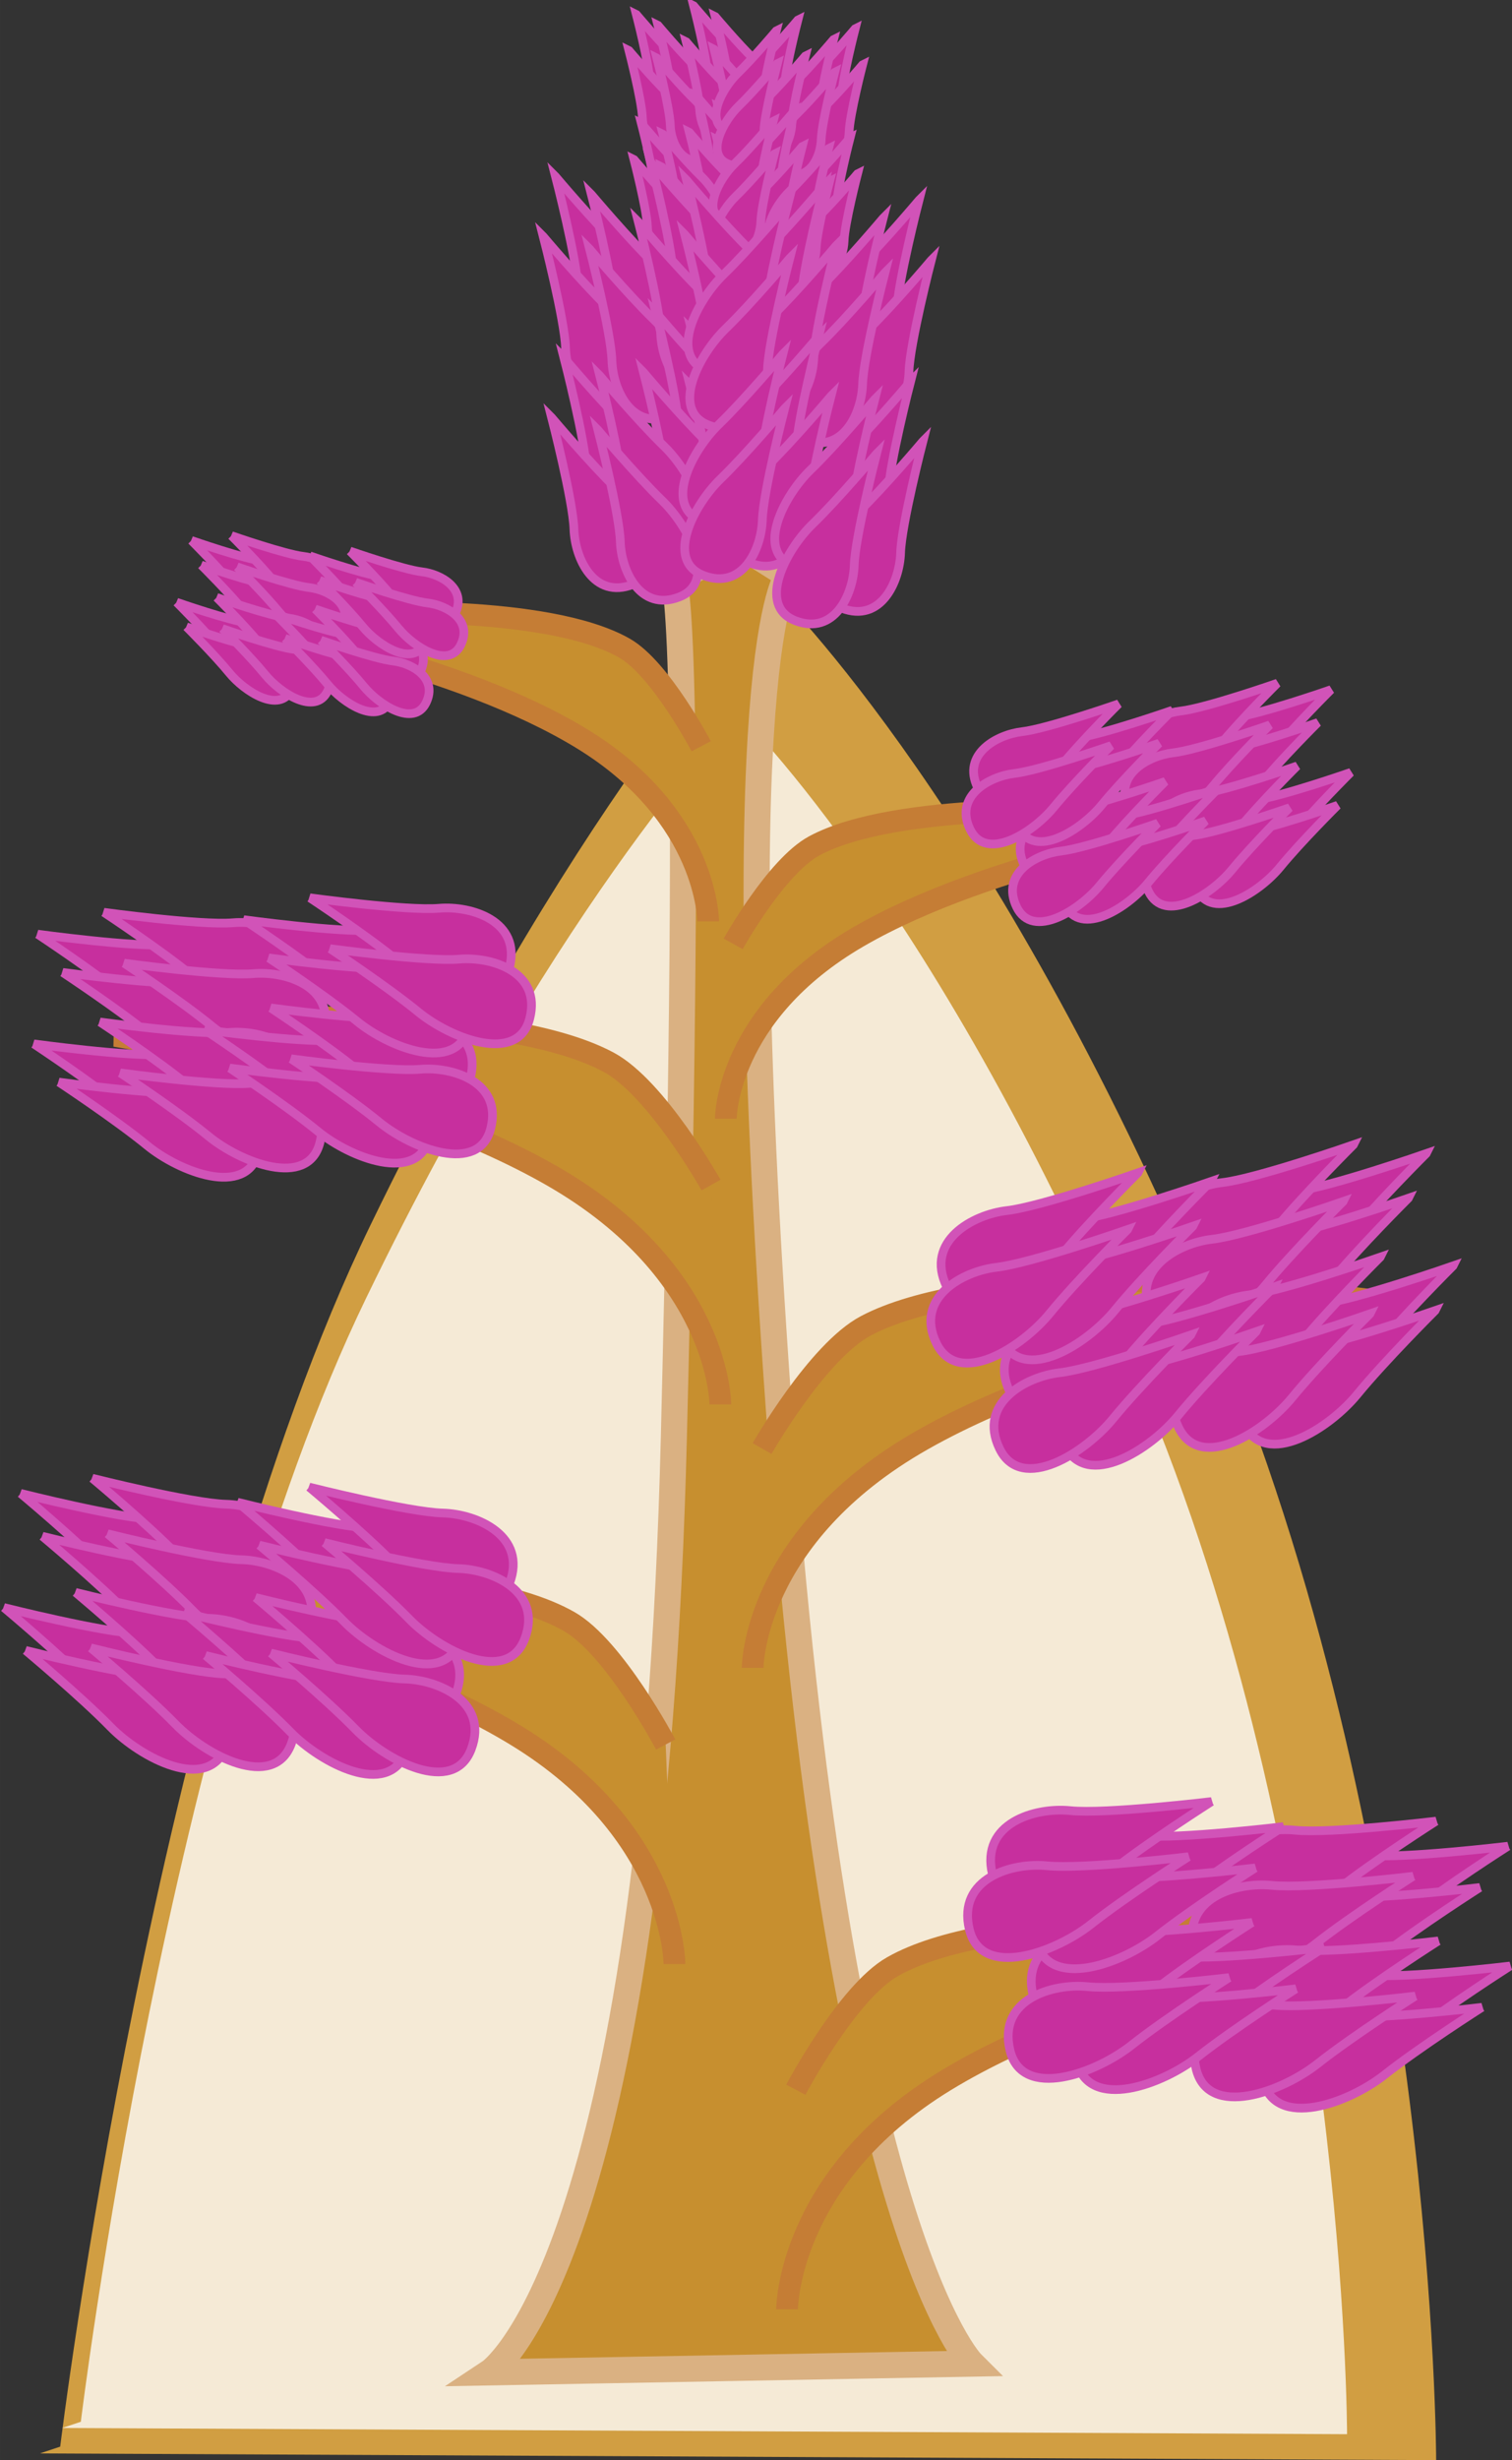 <?xml version="1.0" encoding="UTF-8" standalone="no"?>
<!-- Created with Inkscape (http://www.inkscape.org/) -->

<svg
   xmlns:dc="http://purl.org/dc/elements/1.1/"
   xmlns:cc="http://creativecommons.org/ns#"
   xmlns:rdf="http://www.w3.org/1999/02/22-rdf-syntax-ns#"
   xmlns:svg="http://www.w3.org/2000/svg"
   xmlns="http://www.w3.org/2000/svg"
   xmlns:sodipodi="http://sodipodi.sourceforge.net/DTD/sodipodi-0.dtd"
   xmlns:inkscape="http://www.inkscape.org/namespaces/inkscape"
   width="49.106mm"
   height="79.851mm"
   viewBox="0 0 173.997 282.937"
   id="svg5054"
   version="1.1"
   inkscape:version="0.91 r13725"
   sodipodi:docname="logo.svg">
  <rect x="0" y="0" width="173.997" height="282.937" fill="#333333" stroke="none"/>
  <defs
     id="defs5056" />
  <sodipodi:namedview
     id="base"
     pagecolor="#ffffff"
     bordercolor="#666666"
     borderopacity="1.0"
     inkscape:pageopacity="0.0"
     inkscape:pageshadow="2"
     inkscape:zoom="1.4"
     inkscape:cx="9.5427924"
     inkscape:cy="191.00227"
     inkscape:document-units="px"
     inkscape:current-layer="layer1"
     showgrid="false"
     inkscape:window-width="1280"
     inkscape:window-height="1016"
     inkscape:window-x="1280"
     inkscape:window-y="27"
     inkscape:window-maximized="0"
     fit-margin-top="0"
     fit-margin-left="0"
     fit-margin-right="0"
     fit-margin-bottom="0" />
  <g
     inkscape:label="Layer 1"
     inkscape:groupmode="layer"
     id="layer1"
     transform="translate(-160.699,-393.123)">
    <path
       style="fill:#d19e42;fill-opacity:1;fill-rule:evenodd;stroke:none;stroke-width:1px;stroke-linecap:butt;stroke-linejoin:miter;stroke-opacity:1"
       d="m 167.627,674.507 c 0,0 10.866,-89.26 35.704,-140.487 24.838,-51.227 46.57,-72.96 46.57,-72.96 0,0 26.39,25.614 51.227,86.155 24.838,60.542 24.838,128.845 24.838,128.845 l -160.668,-0.776 z"
       id="path6890-0"
       inkscape:connector-curvature="0" />
    <path
       style="fill:#f5ead6;fill-opacity:1;fill-rule:evenodd;stroke:none;stroke-width:1px;stroke-linecap:butt;stroke-linejoin:miter;stroke-opacity:1"
       d="m 170,671.648 c 0,0 10,-82.143 32.857,-129.286 22.857,-47.143 42.857,-67.143 42.857,-67.143 0,0 24.286,23.571 47.143,79.286 22.857,55.714 22.857,118.571 22.857,118.571 L 167.857,672.362 Z"
       id="path6890"
       inkscape:connector-curvature="0" />
    <path
       style="fill:#c78f2f;fill-opacity:1;fill-rule:evenodd;stroke:#dab182;stroke-width:3;stroke-linecap:butt;stroke-linejoin:miter;stroke-miterlimit:4;stroke-dasharray:none;stroke-opacity:1"
       d="m 244.427,456.539 -6.181,3.439 c 0,0 2.36,3.298 0,98.42 -2.36,95.122 -21.213,107.571 -21.213,107.571 l 55.515,-1.01 c 0,0 -15.107,-14.995 -21.926,-105.814 -6.819,-90.819 0.713,-99.855 0.713,-99.855 l -4.46,-2.818 z"
       id="path5602"
       inkscape:connector-curvature="0"
       sodipodi:nodetypes="cczcczccc" />
    <path
       style="fill:#c78f2f;fill-opacity:1;fill-rule:evenodd;stroke:#c57d35;stroke-width:2.5;stroke-linecap:butt;stroke-linejoin:miter;stroke-miterlimit:4;stroke-dasharray:none;stroke-opacity:1"
       d="m 238.315,619.007 c 0,0 0,-15.152 -18.183,-26.264 -18.183,-11.112 -47.477,-16.162 -47.477,-16.162 l 15.152,-2.02 c 0,0 27.172,-1.337 38.386,5.051 5.209,2.968 11.112,14.142 11.112,14.142"
       id="path5604"
       inkscape:connector-curvature="0"
       sodipodi:nodetypes="csccac" />
    <path
       style="fill:#c78f2f;fill-opacity:1;fill-rule:evenodd;stroke:#c57d35;stroke-width:2.5;stroke-linecap:butt;stroke-linejoin:miter;stroke-miterlimit:4;stroke-dasharray:none;stroke-opacity:1"
       d="m 243.597,554.641 c 0,0 0,-15.136 -19.286,-26.236 -19.286,-11.1 -50.359,-16.145 -50.359,-16.145 l 16.072,-2.018 c 0,0 28.821,-1.336 40.715,5.045 5.525,2.964 11.786,14.127 11.786,14.127"
       id="path5604-0"
       inkscape:connector-curvature="0"
       sodipodi:nodetypes="csccac" />
    <path
       style="fill:#c78f2f;fill-opacity:1;fill-rule:evenodd;stroke:#c57d35;stroke-width:2.5;stroke-linecap:butt;stroke-linejoin:miter;stroke-miterlimit:4;stroke-dasharray:none;stroke-opacity:1"
       d="m 242.193,499.086 c 0,0 0,-12.082 -14.426,-20.942 -14.426,-8.86 -37.667,-12.887 -37.667,-12.887 l 12.022,-1.611 c 0,0 21.558,-1.066 30.454,4.027 4.133,2.366 8.816,11.276 8.816,11.276"
       id="path5604-5"
       inkscape:connector-curvature="0"
       sodipodi:nodetypes="csccac" />
    <path
       style="fill:#c78f2f;fill-opacity:1;fill-rule:evenodd;stroke:#c57d35;stroke-width:2.5;stroke-linecap:butt;stroke-linejoin:miter;stroke-miterlimit:4;stroke-dasharray:none;stroke-opacity:1"
       d="m 244.222,521.782 c 0,0 0,-12.066 15.25,-20.914 15.25,-8.848 39.82,-12.87 39.82,-12.87 l -12.708,-1.609 c 0,0 -22.79,-1.065 -32.195,4.022 -4.369,2.363 -9.319,11.262 -9.319,11.262"
       id="path5604-5-8"
       inkscape:connector-curvature="0"
       sodipodi:nodetypes="csccac" />
    <path
       style="fill:#c78f2f;fill-opacity:1;fill-rule:evenodd;stroke:#c57d35;stroke-width:2.5;stroke-linecap:butt;stroke-linejoin:miter;stroke-miterlimit:4;stroke-dasharray:none;stroke-opacity:1"
       d="m 247.312,584.939 c 0,0 0,-15.132 19.562,-26.229 19.562,-11.097 51.079,-16.141 51.079,-16.141 l -16.302,-2.018 c 0,0 -29.234,-1.336 -41.298,5.044 -5.604,2.964 -11.955,14.123 -11.955,14.123"
       id="path5604-0-6"
       inkscape:connector-curvature="0"
       sodipodi:nodetypes="csccac" />
    <path
       style="fill:#c78f2f;fill-opacity:1;fill-rule:evenodd;stroke:#c57d35;stroke-width:2.5;stroke-linecap:butt;stroke-linejoin:miter;stroke-miterlimit:4;stroke-dasharray:none;stroke-opacity:1"
       d="m 251.271,658.711 c 0,0 0,-15.152 18.183,-26.264 18.183,-11.112 47.477,-16.162 47.477,-16.162 l -15.152,-2.02 c 0,0 -27.172,-1.337 -38.386,5.051 -5.209,2.968 -11.112,14.142 -11.112,14.142"
       id="path5604-6"
       inkscape:connector-curvature="0"
       sodipodi:nodetypes="csccac" />
    <g
       id="g5780"
       transform="matrix(1.194,-0.106,0.106,1.194,-87.5,-98.07)"
       style="fill:#c72f9e;fill-opacity:1;stroke:#d153b8;stroke-width:0.834;stroke-miterlimit:4;stroke-dasharray:none;stroke-opacity:1">
      <g
         transform="matrix(0.43,-0.27,0.27,0.43,22.404,431.39)"
         id="g5719"
         style="fill:#c72f9e;fill-opacity:1;stroke:#d153b8;stroke-width:1.644;stroke-miterlimit:4;stroke-dasharray:none;stroke-opacity:1">
        <path
           style="fill:#c72f9e;fill-opacity:1;fill-rule:evenodd;stroke:#d153b8;stroke-width:1.644;stroke-linecap:butt;stroke-linejoin:miter;stroke-miterlimit:4;stroke-dasharray:none;stroke-opacity:1"
           d="m 83.843,373.54 c 0,0 3.03,13.132 4.041,21.213 1.01,8.081 7.071,21.213 15.152,16.162 8.081,-5.051 3.03,-14.142 -2.02,-18.183 -5.051,-4.041 -17.173,-19.193 -17.173,-19.193 z"
           id="path5672"
           inkscape:connector-curvature="0" />
        <path
           style="fill:#c72f9e;fill-opacity:1;fill-rule:evenodd;stroke:#d153b8;stroke-width:1.644;stroke-linecap:butt;stroke-linejoin:miter;stroke-miterlimit:4;stroke-dasharray:none;stroke-opacity:1"
           d="m 82.225,382.483 c 0,0 3.03,13.132 4.041,21.213 1.01,8.081 7.071,21.213 15.152,16.162 8.081,-5.051 3.03,-14.142 -2.02,-18.183 -5.051,-4.041 -17.173,-19.193 -17.173,-19.193 z"
           id="path5672-7"
           inkscape:connector-curvature="0" />
        <path
           style="fill:#c72f9e;fill-opacity:1;fill-rule:evenodd;stroke:#d153b8;stroke-width:1.644;stroke-linecap:butt;stroke-linejoin:miter;stroke-miterlimit:4;stroke-dasharray:none;stroke-opacity:1"
           d="m 96.367,379.453 c 0,0 3.03,13.132 4.041,21.213 1.01,8.081 7.071,21.213 15.152,16.162 8.081,-5.051 3.03,-14.142 -2.02,-18.183 -5.051,-4.041 -17.173,-19.193 -17.173,-19.193 z"
           id="path5672-7-4"
           inkscape:connector-curvature="0" />
        <path
           style="fill:#c72f9e;fill-opacity:1;fill-rule:evenodd;stroke:#d153b8;stroke-width:1.644;stroke-linecap:butt;stroke-linejoin:miter;stroke-miterlimit:4;stroke-dasharray:none;stroke-opacity:1"
           d="m 92.326,389.554 c 0,0 3.03,13.132 4.041,21.213 1.01,8.081 7.071,21.213 15.152,16.162 8.081,-5.051 3.03,-14.142 -2.02,-18.183 -5.051,-4.041 -17.173,-19.193 -17.173,-19.193 z"
           id="path5672-7-4-4"
           inkscape:connector-curvature="0" />
      </g>
      <g
         transform="matrix(0.43,-0.27,0.27,0.43,19.834,442.157)"
         id="g5719-4"
         style="fill:#c72f9e;fill-opacity:1;stroke:#d153b8;stroke-width:1.644;stroke-miterlimit:4;stroke-dasharray:none;stroke-opacity:1">
        <path
           style="fill:#c72f9e;fill-opacity:1;fill-rule:evenodd;stroke:#d153b8;stroke-width:1.644;stroke-linecap:butt;stroke-linejoin:miter;stroke-miterlimit:4;stroke-dasharray:none;stroke-opacity:1"
           d="m 83.843,373.54 c 0,0 3.03,13.132 4.041,21.213 1.01,8.081 7.071,21.213 15.152,16.162 8.081,-5.051 3.03,-14.142 -2.02,-18.183 -5.051,-4.041 -17.173,-19.193 -17.173,-19.193 z"
           id="path5672-3"
           inkscape:connector-curvature="0" />
        <path
           style="fill:#c72f9e;fill-opacity:1;fill-rule:evenodd;stroke:#d153b8;stroke-width:1.644;stroke-linecap:butt;stroke-linejoin:miter;stroke-miterlimit:4;stroke-dasharray:none;stroke-opacity:1"
           d="m 82.225,382.483 c 0,0 3.03,13.132 4.041,21.213 1.01,8.081 7.071,21.213 15.152,16.162 8.081,-5.051 3.03,-14.142 -2.02,-18.183 -5.051,-4.041 -17.173,-19.193 -17.173,-19.193 z"
           id="path5672-7-2"
           inkscape:connector-curvature="0" />
        <path
           style="fill:#c72f9e;fill-opacity:1;fill-rule:evenodd;stroke:#d153b8;stroke-width:1.644;stroke-linecap:butt;stroke-linejoin:miter;stroke-miterlimit:4;stroke-dasharray:none;stroke-opacity:1"
           d="m 96.367,379.453 c 0,0 3.03,13.132 4.041,21.213 1.01,8.081 7.071,21.213 15.152,16.162 8.081,-5.051 3.03,-14.142 -2.02,-18.183 -5.051,-4.041 -17.173,-19.193 -17.173,-19.193 z"
           id="path5672-7-4-8"
           inkscape:connector-curvature="0" />
        <path
           style="fill:#c72f9e;fill-opacity:1;fill-rule:evenodd;stroke:#d153b8;stroke-width:1.644;stroke-linecap:butt;stroke-linejoin:miter;stroke-miterlimit:4;stroke-dasharray:none;stroke-opacity:1"
           d="m 92.326,389.554 c 0,0 3.03,13.132 4.041,21.213 1.01,8.081 7.071,21.213 15.152,16.162 8.081,-5.051 3.03,-14.142 -2.02,-18.183 -5.051,-4.041 -17.173,-19.193 -17.173,-19.193 z"
           id="path5672-7-4-4-4"
           inkscape:connector-curvature="0" />
      </g>
      <g
         transform="matrix(0.43,-0.27,0.27,0.43,37.006,444.178)"
         id="g5719-8"
         style="fill:#c72f9e;fill-opacity:1;stroke:#d153b8;stroke-width:1.644;stroke-miterlimit:4;stroke-dasharray:none;stroke-opacity:1">
        <path
           style="fill:#c72f9e;fill-opacity:1;fill-rule:evenodd;stroke:#d153b8;stroke-width:1.644;stroke-linecap:butt;stroke-linejoin:miter;stroke-miterlimit:4;stroke-dasharray:none;stroke-opacity:1"
           d="m 83.843,373.54 c 0,0 3.03,13.132 4.041,21.213 1.01,8.081 7.071,21.213 15.152,16.162 8.081,-5.051 3.03,-14.142 -2.02,-18.183 -5.051,-4.041 -17.173,-19.193 -17.173,-19.193 z"
           id="path5672-31"
           inkscape:connector-curvature="0" />
        <path
           style="fill:#c72f9e;fill-opacity:1;fill-rule:evenodd;stroke:#d153b8;stroke-width:1.644;stroke-linecap:butt;stroke-linejoin:miter;stroke-miterlimit:4;stroke-dasharray:none;stroke-opacity:1"
           d="m 82.225,382.483 c 0,0 3.03,13.132 4.041,21.213 1.01,8.081 7.071,21.213 15.152,16.162 8.081,-5.051 3.03,-14.142 -2.02,-18.183 -5.051,-4.041 -17.173,-19.193 -17.173,-19.193 z"
           id="path5672-7-5"
           inkscape:connector-curvature="0" />
        <path
           style="fill:#c72f9e;fill-opacity:1;fill-rule:evenodd;stroke:#d153b8;stroke-width:1.644;stroke-linecap:butt;stroke-linejoin:miter;stroke-miterlimit:4;stroke-dasharray:none;stroke-opacity:1"
           d="m 96.367,379.453 c 0,0 3.03,13.132 4.041,21.213 1.01,8.081 7.071,21.213 15.152,16.162 8.081,-5.051 3.03,-14.142 -2.02,-18.183 -5.051,-4.041 -17.173,-19.193 -17.173,-19.193 z"
           id="path5672-7-4-9"
           inkscape:connector-curvature="0" />
        <path
           style="fill:#c72f9e;fill-opacity:1;fill-rule:evenodd;stroke:#d153b8;stroke-width:1.644;stroke-linecap:butt;stroke-linejoin:miter;stroke-miterlimit:4;stroke-dasharray:none;stroke-opacity:1"
           d="m 92.326,389.554 c 0,0 3.03,13.132 4.041,21.213 1.01,8.081 7.071,21.213 15.152,16.162 8.081,-5.051 3.03,-14.142 -2.02,-18.183 -5.051,-4.041 -17.173,-19.193 -17.173,-19.193 z"
           id="path5672-7-4-4-9"
           inkscape:connector-curvature="0" />
      </g>
      <g
         transform="matrix(0.43,-0.27,0.27,0.43,43.067,434.076)"
         id="g5719-2"
         style="fill:#c72f9e;fill-opacity:1;stroke:#d153b8;stroke-width:1.644;stroke-miterlimit:4;stroke-dasharray:none;stroke-opacity:1">
        <path
           style="fill:#c72f9e;fill-opacity:1;fill-rule:evenodd;stroke:#d153b8;stroke-width:1.644;stroke-linecap:butt;stroke-linejoin:miter;stroke-miterlimit:4;stroke-dasharray:none;stroke-opacity:1"
           d="m 83.843,373.54 c 0,0 3.03,13.132 4.041,21.213 1.01,8.081 7.071,21.213 15.152,16.162 8.081,-5.051 3.03,-14.142 -2.02,-18.183 -5.051,-4.041 -17.173,-19.193 -17.173,-19.193 z"
           id="path5672-2"
           inkscape:connector-curvature="0" />
        <path
           style="fill:#c72f9e;fill-opacity:1;fill-rule:evenodd;stroke:#d153b8;stroke-width:1.644;stroke-linecap:butt;stroke-linejoin:miter;stroke-miterlimit:4;stroke-dasharray:none;stroke-opacity:1"
           d="m 82.225,382.483 c 0,0 3.03,13.132 4.041,21.213 1.01,8.081 7.071,21.213 15.152,16.162 8.081,-5.051 3.03,-14.142 -2.02,-18.183 -5.051,-4.041 -17.173,-19.193 -17.173,-19.193 z"
           id="path5672-7-54"
           inkscape:connector-curvature="0" />
        <path
           style="fill:#c72f9e;fill-opacity:1;fill-rule:evenodd;stroke:#d153b8;stroke-width:1.644;stroke-linecap:butt;stroke-linejoin:miter;stroke-miterlimit:4;stroke-dasharray:none;stroke-opacity:1"
           d="m 96.367,379.453 c 0,0 3.03,13.132 4.041,21.213 1.01,8.081 7.071,21.213 15.152,16.162 8.081,-5.051 3.03,-14.142 -2.02,-18.183 -5.051,-4.041 -17.173,-19.193 -17.173,-19.193 z"
           id="path5672-7-4-89"
           inkscape:connector-curvature="0" />
        <path
           style="fill:#c72f9e;fill-opacity:1;fill-rule:evenodd;stroke:#d153b8;stroke-width:1.644;stroke-linecap:butt;stroke-linejoin:miter;stroke-miterlimit:4;stroke-dasharray:none;stroke-opacity:1"
           d="m 92.326,389.554 c 0,0 3.03,13.132 4.041,21.213 1.01,8.081 7.071,21.213 15.152,16.162 8.081,-5.051 3.03,-14.142 -2.02,-18.183 -5.051,-4.041 -17.173,-19.193 -17.173,-19.193 z"
           id="path5672-7-4-4-8"
           inkscape:connector-curvature="0" />
      </g>
    </g>
    <g
       transform="matrix(-1.216,-0.267,-0.267,1.216,687.389,-85.714)"
       id="g5780-9"
       style="fill:#c72f9e;fill-opacity:1;stroke:#d153b8;stroke-width:0.803;stroke-miterlimit:4;stroke-dasharray:none;stroke-opacity:1">
      <g
         transform="matrix(0.43,-0.27,0.27,0.43,21.101,465.105)"
         id="g5719-9"
         style="fill:#c72f9e;fill-opacity:1;stroke:#d153b8;stroke-width:1.583;stroke-miterlimit:4;stroke-dasharray:none;stroke-opacity:1">
        <path
           style="fill:#c72f9e;fill-opacity:1;fill-rule:evenodd;stroke:#d153b8;stroke-width:1.583;stroke-linecap:butt;stroke-linejoin:miter;stroke-miterlimit:4;stroke-dasharray:none;stroke-opacity:1"
           d="m 83.843,373.54 c 0,0 3.03,13.132 4.041,21.213 1.01,8.081 7.071,21.213 15.152,16.162 8.081,-5.051 3.03,-14.142 -2.02,-18.183 -5.051,-4.041 -17.173,-19.193 -17.173,-19.193 z"
           id="path5672-30"
           inkscape:connector-curvature="0" />
        <path
           style="fill:#c72f9e;fill-opacity:1;fill-rule:evenodd;stroke:#d153b8;stroke-width:1.583;stroke-linecap:butt;stroke-linejoin:miter;stroke-miterlimit:4;stroke-dasharray:none;stroke-opacity:1"
           d="m 82.225,382.483 c 0,0 3.03,13.132 4.041,21.213 1.01,8.081 7.071,21.213 15.152,16.162 8.081,-5.051 3.03,-14.142 -2.02,-18.183 -5.051,-4.041 -17.173,-19.193 -17.173,-19.193 z"
           id="path5672-7-1"
           inkscape:connector-curvature="0" />
        <path
           style="fill:#c72f9e;fill-opacity:1;fill-rule:evenodd;stroke:#d153b8;stroke-width:1.583;stroke-linecap:butt;stroke-linejoin:miter;stroke-miterlimit:4;stroke-dasharray:none;stroke-opacity:1"
           d="m 96.367,379.453 c 0,0 3.03,13.132 4.041,21.213 1.01,8.081 7.071,21.213 15.152,16.162 8.081,-5.051 3.03,-14.142 -2.02,-18.183 -5.051,-4.041 -17.173,-19.193 -17.173,-19.193 z"
           id="path5672-7-4-3"
           inkscape:connector-curvature="0" />
        <path
           style="fill:#c72f9e;fill-opacity:1;fill-rule:evenodd;stroke:#d153b8;stroke-width:1.583;stroke-linecap:butt;stroke-linejoin:miter;stroke-miterlimit:4;stroke-dasharray:none;stroke-opacity:1"
           d="m 92.326,389.554 c 0,0 3.03,13.132 4.041,21.213 1.01,8.081 7.071,21.213 15.152,16.162 8.081,-5.051 3.03,-14.142 -2.02,-18.183 -5.051,-4.041 -17.173,-19.193 -17.173,-19.193 z"
           id="path5672-7-4-4-5"
           inkscape:connector-curvature="0" />
      </g>
      <g
         transform="matrix(0.43,-0.27,0.27,0.43,18.531,475.872)"
         id="g5719-4-9"
         style="fill:#c72f9e;fill-opacity:1;stroke:#d153b8;stroke-width:1.583;stroke-miterlimit:4;stroke-dasharray:none;stroke-opacity:1">
        <path
           style="fill:#c72f9e;fill-opacity:1;fill-rule:evenodd;stroke:#d153b8;stroke-width:1.583;stroke-linecap:butt;stroke-linejoin:miter;stroke-miterlimit:4;stroke-dasharray:none;stroke-opacity:1"
           d="m 83.843,373.54 c 0,0 3.03,13.132 4.041,21.213 1.01,8.081 7.071,21.213 15.152,16.162 8.081,-5.051 3.03,-14.142 -2.02,-18.183 -5.051,-4.041 -17.173,-19.193 -17.173,-19.193 z"
           id="path5672-3-9"
           inkscape:connector-curvature="0" />
        <path
           style="fill:#c72f9e;fill-opacity:1;fill-rule:evenodd;stroke:#d153b8;stroke-width:1.583;stroke-linecap:butt;stroke-linejoin:miter;stroke-miterlimit:4;stroke-dasharray:none;stroke-opacity:1"
           d="m 82.225,382.483 c 0,0 3.03,13.132 4.041,21.213 1.01,8.081 7.071,21.213 15.152,16.162 8.081,-5.051 3.03,-14.142 -2.02,-18.183 -5.051,-4.041 -17.173,-19.193 -17.173,-19.193 z"
           id="path5672-7-2-4"
           inkscape:connector-curvature="0" />
        <path
           style="fill:#c72f9e;fill-opacity:1;fill-rule:evenodd;stroke:#d153b8;stroke-width:1.583;stroke-linecap:butt;stroke-linejoin:miter;stroke-miterlimit:4;stroke-dasharray:none;stroke-opacity:1"
           d="m 96.367,379.453 c 0,0 3.03,13.132 4.041,21.213 1.01,8.081 7.071,21.213 15.152,16.162 8.081,-5.051 3.03,-14.142 -2.02,-18.183 -5.051,-4.041 -17.173,-19.193 -17.173,-19.193 z"
           id="path5672-7-4-8-9"
           inkscape:connector-curvature="0" />
        <path
           style="fill:#c72f9e;fill-opacity:1;fill-rule:evenodd;stroke:#d153b8;stroke-width:1.583;stroke-linecap:butt;stroke-linejoin:miter;stroke-miterlimit:4;stroke-dasharray:none;stroke-opacity:1"
           d="m 92.326,389.554 c 0,0 3.03,13.132 4.041,21.213 1.01,8.081 7.071,21.213 15.152,16.162 8.081,-5.051 3.03,-14.142 -2.02,-18.183 -5.051,-4.041 -17.173,-19.193 -17.173,-19.193 z"
           id="path5672-7-4-4-4-3"
           inkscape:connector-curvature="0" />
      </g>
      <g
         transform="matrix(0.43,-0.27,0.27,0.43,35.703,477.893)"
         id="g5719-8-8"
         style="fill:#c72f9e;fill-opacity:1;stroke:#d153b8;stroke-width:1.583;stroke-miterlimit:4;stroke-dasharray:none;stroke-opacity:1">
        <path
           style="fill:#c72f9e;fill-opacity:1;fill-rule:evenodd;stroke:#d153b8;stroke-width:1.583;stroke-linecap:butt;stroke-linejoin:miter;stroke-miterlimit:4;stroke-dasharray:none;stroke-opacity:1"
           d="m 83.843,373.54 c 0,0 3.03,13.132 4.041,21.213 1.01,8.081 7.071,21.213 15.152,16.162 8.081,-5.051 3.03,-14.142 -2.02,-18.183 -5.051,-4.041 -17.173,-19.193 -17.173,-19.193 z"
           id="path5672-31-5"
           inkscape:connector-curvature="0" />
        <path
           style="fill:#c72f9e;fill-opacity:1;fill-rule:evenodd;stroke:#d153b8;stroke-width:1.583;stroke-linecap:butt;stroke-linejoin:miter;stroke-miterlimit:4;stroke-dasharray:none;stroke-opacity:1"
           d="m 82.225,382.483 c 0,0 3.03,13.132 4.041,21.213 1.01,8.081 7.071,21.213 15.152,16.162 8.081,-5.051 3.03,-14.142 -2.02,-18.183 -5.051,-4.041 -17.173,-19.193 -17.173,-19.193 z"
           id="path5672-7-5-8"
           inkscape:connector-curvature="0" />
        <path
           style="fill:#c72f9e;fill-opacity:1;fill-rule:evenodd;stroke:#d153b8;stroke-width:1.583;stroke-linecap:butt;stroke-linejoin:miter;stroke-miterlimit:4;stroke-dasharray:none;stroke-opacity:1"
           d="m 96.367,379.453 c 0,0 3.03,13.132 4.041,21.213 1.01,8.081 7.071,21.213 15.152,16.162 8.081,-5.051 3.03,-14.142 -2.02,-18.183 -5.051,-4.041 -17.173,-19.193 -17.173,-19.193 z"
           id="path5672-7-4-9-3"
           inkscape:connector-curvature="0" />
        <path
           style="fill:#c72f9e;fill-opacity:1;fill-rule:evenodd;stroke:#d153b8;stroke-width:1.583;stroke-linecap:butt;stroke-linejoin:miter;stroke-miterlimit:4;stroke-dasharray:none;stroke-opacity:1"
           d="m 92.326,389.554 c 0,0 3.03,13.132 4.041,21.213 1.01,8.081 7.071,21.213 15.152,16.162 8.081,-5.051 3.03,-14.142 -2.02,-18.183 -5.051,-4.041 -17.173,-19.193 -17.173,-19.193 z"
           id="path5672-7-4-4-9-4"
           inkscape:connector-curvature="0" />
      </g>
      <g
         transform="matrix(0.43,-0.27,0.27,0.43,41.764,467.791)"
         id="g5719-2-3"
         style="fill:#c72f9e;fill-opacity:1;stroke:#d153b8;stroke-width:1.583;stroke-miterlimit:4;stroke-dasharray:none;stroke-opacity:1">
        <path
           style="fill:#c72f9e;fill-opacity:1;fill-rule:evenodd;stroke:#d153b8;stroke-width:1.583;stroke-linecap:butt;stroke-linejoin:miter;stroke-miterlimit:4;stroke-dasharray:none;stroke-opacity:1"
           d="m 83.843,373.54 c 0,0 3.03,13.132 4.041,21.213 1.01,8.081 7.071,21.213 15.152,16.162 8.081,-5.051 3.03,-14.142 -2.02,-18.183 -5.051,-4.041 -17.173,-19.193 -17.173,-19.193 z"
           id="path5672-2-3"
           inkscape:connector-curvature="0" />
        <path
           style="fill:#c72f9e;fill-opacity:1;fill-rule:evenodd;stroke:#d153b8;stroke-width:1.583;stroke-linecap:butt;stroke-linejoin:miter;stroke-miterlimit:4;stroke-dasharray:none;stroke-opacity:1"
           d="m 82.225,382.483 c 0,0 3.03,13.132 4.041,21.213 1.01,8.081 7.071,21.213 15.152,16.162 8.081,-5.051 3.03,-14.142 -2.02,-18.183 -5.051,-4.041 -17.173,-19.193 -17.173,-19.193 z"
           id="path5672-7-54-7"
           inkscape:connector-curvature="0" />
        <path
           style="fill:#c72f9e;fill-opacity:1;fill-rule:evenodd;stroke:#d153b8;stroke-width:1.583;stroke-linecap:butt;stroke-linejoin:miter;stroke-miterlimit:4;stroke-dasharray:none;stroke-opacity:1"
           d="m 96.367,379.453 c 0,0 3.03,13.132 4.041,21.213 1.01,8.081 7.071,21.213 15.152,16.162 8.081,-5.051 3.03,-14.142 -2.02,-18.183 -5.051,-4.041 -17.173,-19.193 -17.173,-19.193 z"
           id="path5672-7-4-89-4"
           inkscape:connector-curvature="0" />
        <path
           style="fill:#c72f9e;fill-opacity:1;fill-rule:evenodd;stroke:#d153b8;stroke-width:1.583;stroke-linecap:butt;stroke-linejoin:miter;stroke-miterlimit:4;stroke-dasharray:none;stroke-opacity:1"
           d="m 92.326,389.554 c 0,0 3.03,13.132 4.041,21.213 1.01,8.081 7.071,21.213 15.152,16.162 8.081,-5.051 3.03,-14.142 -2.02,-18.183 -5.051,-4.041 -17.173,-19.193 -17.173,-19.193 z"
           id="path5672-7-4-4-8-8"
           inkscape:connector-curvature="0" />
      </g>
    </g>
    <g
       transform="matrix(-1.2,0,0,1.2,514.434,-197.912)"
       id="g5780-8"
       inkscape:transform-center-x="31.481084"
       inkscape:transform-center-y="90.915015"
       style="fill:#c72f9e;fill-opacity:1;stroke:#d153b8;stroke-width:0.833;stroke-miterlimit:4;stroke-dasharray:none;stroke-opacity:1">
      <g
         transform="matrix(0.43,-0.27,0.27,0.43,21.101,465.105)"
         id="g5719-5"
         style="fill:#c72f9e;fill-opacity:1;stroke:#d153b8;stroke-width:1.643;stroke-miterlimit:4;stroke-dasharray:none;stroke-opacity:1">
        <path
           style="fill:#c72f9e;fill-opacity:1;fill-rule:evenodd;stroke:#d153b8;stroke-width:1.643;stroke-linecap:butt;stroke-linejoin:miter;stroke-miterlimit:4;stroke-dasharray:none;stroke-opacity:1"
           d="m 83.843,373.54 c 0,0 3.03,13.132 4.041,21.213 1.01,8.081 7.071,21.213 15.152,16.162 8.081,-5.051 3.03,-14.142 -2.02,-18.183 -5.051,-4.041 -17.173,-19.193 -17.173,-19.193 z"
           id="path5672-0"
           inkscape:connector-curvature="0" />
        <path
           style="fill:#c72f9e;fill-opacity:1;fill-rule:evenodd;stroke:#d153b8;stroke-width:1.643;stroke-linecap:butt;stroke-linejoin:miter;stroke-miterlimit:4;stroke-dasharray:none;stroke-opacity:1"
           d="m 82.225,382.483 c 0,0 3.03,13.132 4.041,21.213 1.01,8.081 7.071,21.213 15.152,16.162 8.081,-5.051 3.03,-14.142 -2.02,-18.183 -5.051,-4.041 -17.173,-19.193 -17.173,-19.193 z"
           id="path5672-7-20"
           inkscape:connector-curvature="0" />
        <path
           style="fill:#c72f9e;fill-opacity:1;fill-rule:evenodd;stroke:#d153b8;stroke-width:1.643;stroke-linecap:butt;stroke-linejoin:miter;stroke-miterlimit:4;stroke-dasharray:none;stroke-opacity:1"
           d="m 96.367,379.453 c 0,0 3.03,13.132 4.041,21.213 1.01,8.081 7.071,21.213 15.152,16.162 8.081,-5.051 3.03,-14.142 -2.02,-18.183 -5.051,-4.041 -17.173,-19.193 -17.173,-19.193 z"
           id="path5672-7-4-6"
           inkscape:connector-curvature="0" />
        <path
           style="fill:#c72f9e;fill-opacity:1;fill-rule:evenodd;stroke:#d153b8;stroke-width:1.643;stroke-linecap:butt;stroke-linejoin:miter;stroke-miterlimit:4;stroke-dasharray:none;stroke-opacity:1"
           d="m 92.326,389.554 c 0,0 3.03,13.132 4.041,21.213 1.01,8.081 7.071,21.213 15.152,16.162 8.081,-5.051 3.03,-14.142 -2.02,-18.183 -5.051,-4.041 -17.173,-19.193 -17.173,-19.193 z"
           id="path5672-7-4-4-0"
           inkscape:connector-curvature="0" />
      </g>
      <g
         transform="matrix(0.43,-0.27,0.27,0.43,18.531,475.872)"
         id="g5719-4-0"
         style="fill:#c72f9e;fill-opacity:1;stroke:#d153b8;stroke-width:1.643;stroke-miterlimit:4;stroke-dasharray:none;stroke-opacity:1">
        <path
           style="fill:#c72f9e;fill-opacity:1;fill-rule:evenodd;stroke:#d153b8;stroke-width:1.643;stroke-linecap:butt;stroke-linejoin:miter;stroke-miterlimit:4;stroke-dasharray:none;stroke-opacity:1"
           d="m 83.843,373.54 c 0,0 3.03,13.132 4.041,21.213 1.01,8.081 7.071,21.213 15.152,16.162 8.081,-5.051 3.03,-14.142 -2.02,-18.183 -5.051,-4.041 -17.173,-19.193 -17.173,-19.193 z"
           id="path5672-3-5"
           inkscape:connector-curvature="0" />
        <path
           style="fill:#c72f9e;fill-opacity:1;fill-rule:evenodd;stroke:#d153b8;stroke-width:1.643;stroke-linecap:butt;stroke-linejoin:miter;stroke-miterlimit:4;stroke-dasharray:none;stroke-opacity:1"
           d="m 82.225,382.483 c 0,0 3.03,13.132 4.041,21.213 1.01,8.081 7.071,21.213 15.152,16.162 8.081,-5.051 3.03,-14.142 -2.02,-18.183 -5.051,-4.041 -17.173,-19.193 -17.173,-19.193 z"
           id="path5672-7-2-9"
           inkscape:connector-curvature="0" />
        <path
           style="fill:#c72f9e;fill-opacity:1;fill-rule:evenodd;stroke:#d153b8;stroke-width:1.643;stroke-linecap:butt;stroke-linejoin:miter;stroke-miterlimit:4;stroke-dasharray:none;stroke-opacity:1"
           d="m 96.367,379.453 c 0,0 3.03,13.132 4.041,21.213 1.01,8.081 7.071,21.213 15.152,16.162 8.081,-5.051 3.03,-14.142 -2.02,-18.183 -5.051,-4.041 -17.173,-19.193 -17.173,-19.193 z"
           id="path5672-7-4-8-1"
           inkscape:connector-curvature="0" />
        <path
           style="fill:#c72f9e;fill-opacity:1;fill-rule:evenodd;stroke:#d153b8;stroke-width:1.643;stroke-linecap:butt;stroke-linejoin:miter;stroke-miterlimit:4;stroke-dasharray:none;stroke-opacity:1"
           d="m 92.326,389.554 c 0,0 3.03,13.132 4.041,21.213 1.01,8.081 7.071,21.213 15.152,16.162 8.081,-5.051 3.03,-14.142 -2.02,-18.183 -5.051,-4.041 -17.173,-19.193 -17.173,-19.193 z"
           id="path5672-7-4-4-4-8"
           inkscape:connector-curvature="0" />
      </g>
      <g
         transform="matrix(0.43,-0.27,0.27,0.43,35.703,477.893)"
         id="g5719-8-9"
         style="fill:#c72f9e;fill-opacity:1;stroke:#d153b8;stroke-width:1.643;stroke-miterlimit:4;stroke-dasharray:none;stroke-opacity:1">
        <path
           style="fill:#c72f9e;fill-opacity:1;fill-rule:evenodd;stroke:#d153b8;stroke-width:1.643;stroke-linecap:butt;stroke-linejoin:miter;stroke-miterlimit:4;stroke-dasharray:none;stroke-opacity:1"
           d="m 83.843,373.54 c 0,0 3.03,13.132 4.041,21.213 1.01,8.081 7.071,21.213 15.152,16.162 8.081,-5.051 3.03,-14.142 -2.02,-18.183 -5.051,-4.041 -17.173,-19.193 -17.173,-19.193 z"
           id="path5672-31-4"
           inkscape:connector-curvature="0" />
        <path
           style="fill:#c72f9e;fill-opacity:1;fill-rule:evenodd;stroke:#d153b8;stroke-width:1.643;stroke-linecap:butt;stroke-linejoin:miter;stroke-miterlimit:4;stroke-dasharray:none;stroke-opacity:1"
           d="m 82.225,382.483 c 0,0 3.03,13.132 4.041,21.213 1.01,8.081 7.071,21.213 15.152,16.162 8.081,-5.051 3.03,-14.142 -2.02,-18.183 -5.051,-4.041 -17.173,-19.193 -17.173,-19.193 z"
           id="path5672-7-5-3"
           inkscape:connector-curvature="0" />
        <path
           style="fill:#c72f9e;fill-opacity:1;fill-rule:evenodd;stroke:#d153b8;stroke-width:1.643;stroke-linecap:butt;stroke-linejoin:miter;stroke-miterlimit:4;stroke-dasharray:none;stroke-opacity:1"
           d="m 96.367,379.453 c 0,0 3.03,13.132 4.041,21.213 1.01,8.081 7.071,21.213 15.152,16.162 8.081,-5.051 3.03,-14.142 -2.02,-18.183 -5.051,-4.041 -17.173,-19.193 -17.173,-19.193 z"
           id="path5672-7-4-9-7"
           inkscape:connector-curvature="0" />
        <path
           style="fill:#c72f9e;fill-opacity:1;fill-rule:evenodd;stroke:#d153b8;stroke-width:1.643;stroke-linecap:butt;stroke-linejoin:miter;stroke-miterlimit:4;stroke-dasharray:none;stroke-opacity:1"
           d="m 92.326,389.554 c 0,0 3.03,13.132 4.041,21.213 1.01,8.081 7.071,21.213 15.152,16.162 8.081,-5.051 3.03,-14.142 -2.02,-18.183 -5.051,-4.041 -17.173,-19.193 -17.173,-19.193 z"
           id="path5672-7-4-4-9-6"
           inkscape:connector-curvature="0" />
      </g>
      <g
         transform="matrix(0.43,-0.27,0.27,0.43,41.764,467.791)"
         id="g5719-2-2"
         style="fill:#c72f9e;fill-opacity:1;stroke:#d153b8;stroke-width:1.643;stroke-miterlimit:4;stroke-dasharray:none;stroke-opacity:1">
        <path
           style="fill:#c72f9e;fill-opacity:1;fill-rule:evenodd;stroke:#d153b8;stroke-width:1.643;stroke-linecap:butt;stroke-linejoin:miter;stroke-miterlimit:4;stroke-dasharray:none;stroke-opacity:1"
           d="m 83.843,373.54 c 0,0 3.03,13.132 4.041,21.213 1.01,8.081 7.071,21.213 15.152,16.162 8.081,-5.051 3.03,-14.142 -2.02,-18.183 -5.051,-4.041 -17.173,-19.193 -17.173,-19.193 z"
           id="path5672-2-1"
           inkscape:connector-curvature="0" />
        <path
           style="fill:#c72f9e;fill-opacity:1;fill-rule:evenodd;stroke:#d153b8;stroke-width:1.643;stroke-linecap:butt;stroke-linejoin:miter;stroke-miterlimit:4;stroke-dasharray:none;stroke-opacity:1"
           d="m 82.225,382.483 c 0,0 3.03,13.132 4.041,21.213 1.01,8.081 7.071,21.213 15.152,16.162 8.081,-5.051 3.03,-14.142 -2.02,-18.183 -5.051,-4.041 -17.173,-19.193 -17.173,-19.193 z"
           id="path5672-7-54-78"
           inkscape:connector-curvature="0" />
        <path
           style="fill:#c72f9e;fill-opacity:1;fill-rule:evenodd;stroke:#d153b8;stroke-width:1.643;stroke-linecap:butt;stroke-linejoin:miter;stroke-miterlimit:4;stroke-dasharray:none;stroke-opacity:1"
           d="m 96.367,379.453 c 0,0 3.03,13.132 4.041,21.213 1.01,8.081 7.071,21.213 15.152,16.162 8.081,-5.051 3.03,-14.142 -2.02,-18.183 -5.051,-4.041 -17.173,-19.193 -17.173,-19.193 z"
           id="path5672-7-4-89-1"
           inkscape:connector-curvature="0" />
        <path
           style="fill:#c72f9e;fill-opacity:1;fill-rule:evenodd;stroke:#d153b8;stroke-width:1.643;stroke-linecap:butt;stroke-linejoin:miter;stroke-miterlimit:4;stroke-dasharray:none;stroke-opacity:1"
           d="m 92.326,389.554 c 0,0 3.03,13.132 4.041,21.213 1.01,8.081 7.071,21.213 15.152,16.162 8.081,-5.051 3.03,-14.142 -2.02,-18.183 -5.051,-4.041 -17.173,-19.193 -17.173,-19.193 z"
           id="path5672-7-4-4-8-2"
           inkscape:connector-curvature="0" />
      </g>
    </g>
    <g
       transform="matrix(1.118,-0.226,0.226,1.118,-147.923,-137.983)"
       id="g5780-8-6"
       inkscape:transform-center-x="-2.9231807"
       inkscape:transform-center-y="5.4271122"
       style="fill:#c72f9e;fill-opacity:1;stroke:#d153b8;stroke-width:0.876;stroke-miterlimit:4;stroke-dasharray:none;stroke-opacity:1">
      <g
         transform="matrix(0.43,-0.27,0.27,0.43,21.101,465.105)"
         id="g5719-5-4"
         style="fill:#c72f9e;fill-opacity:1;stroke:#d153b8;stroke-width:1.728;stroke-miterlimit:4;stroke-dasharray:none;stroke-opacity:1">
        <path
           style="fill:#c72f9e;fill-opacity:1;fill-rule:evenodd;stroke:#d153b8;stroke-width:1.728;stroke-linecap:butt;stroke-linejoin:miter;stroke-miterlimit:4;stroke-dasharray:none;stroke-opacity:1"
           d="m 83.843,373.54 c 0,0 3.03,13.132 4.041,21.213 1.01,8.081 7.071,21.213 15.152,16.162 8.081,-5.051 3.03,-14.142 -2.02,-18.183 -5.051,-4.041 -17.173,-19.193 -17.173,-19.193 z"
           id="path5672-0-8"
           inkscape:connector-curvature="0" />
        <path
           style="fill:#c72f9e;fill-opacity:1;fill-rule:evenodd;stroke:#d153b8;stroke-width:1.728;stroke-linecap:butt;stroke-linejoin:miter;stroke-miterlimit:4;stroke-dasharray:none;stroke-opacity:1"
           d="m 82.225,382.483 c 0,0 3.03,13.132 4.041,21.213 1.01,8.081 7.071,21.213 15.152,16.162 8.081,-5.051 3.03,-14.142 -2.02,-18.183 -5.051,-4.041 -17.173,-19.193 -17.173,-19.193 z"
           id="path5672-7-20-9"
           inkscape:connector-curvature="0" />
        <path
           style="fill:#c72f9e;fill-opacity:1;fill-rule:evenodd;stroke:#d153b8;stroke-width:1.728;stroke-linecap:butt;stroke-linejoin:miter;stroke-miterlimit:4;stroke-dasharray:none;stroke-opacity:1"
           d="m 96.367,379.453 c 0,0 3.03,13.132 4.041,21.213 1.01,8.081 7.071,21.213 15.152,16.162 8.081,-5.051 3.03,-14.142 -2.02,-18.183 -5.051,-4.041 -17.173,-19.193 -17.173,-19.193 z"
           id="path5672-7-4-6-7"
           inkscape:connector-curvature="0" />
        <path
           style="fill:#c72f9e;fill-opacity:1;fill-rule:evenodd;stroke:#d153b8;stroke-width:1.728;stroke-linecap:butt;stroke-linejoin:miter;stroke-miterlimit:4;stroke-dasharray:none;stroke-opacity:1"
           d="m 92.326,389.554 c 0,0 3.03,13.132 4.041,21.213 1.01,8.081 7.071,21.213 15.152,16.162 8.081,-5.051 3.03,-14.142 -2.02,-18.183 -5.051,-4.041 -17.173,-19.193 -17.173,-19.193 z"
           id="path5672-7-4-4-0-7"
           inkscape:connector-curvature="0" />
      </g>
      <g
         transform="matrix(0.43,-0.27,0.27,0.43,18.531,475.872)"
         id="g5719-4-0-5"
         style="fill:#c72f9e;fill-opacity:1;stroke:#d153b8;stroke-width:1.728;stroke-miterlimit:4;stroke-dasharray:none;stroke-opacity:1">
        <path
           style="fill:#c72f9e;fill-opacity:1;fill-rule:evenodd;stroke:#d153b8;stroke-width:1.728;stroke-linecap:butt;stroke-linejoin:miter;stroke-miterlimit:4;stroke-dasharray:none;stroke-opacity:1"
           d="m 83.843,373.54 c 0,0 3.03,13.132 4.041,21.213 1.01,8.081 7.071,21.213 15.152,16.162 8.081,-5.051 3.03,-14.142 -2.02,-18.183 -5.051,-4.041 -17.173,-19.193 -17.173,-19.193 z"
           id="path5672-3-5-7"
           inkscape:connector-curvature="0" />
        <path
           style="fill:#c72f9e;fill-opacity:1;fill-rule:evenodd;stroke:#d153b8;stroke-width:1.728;stroke-linecap:butt;stroke-linejoin:miter;stroke-miterlimit:4;stroke-dasharray:none;stroke-opacity:1"
           d="m 82.225,382.483 c 0,0 3.03,13.132 4.041,21.213 1.01,8.081 7.071,21.213 15.152,16.162 8.081,-5.051 3.03,-14.142 -2.02,-18.183 -5.051,-4.041 -17.173,-19.193 -17.173,-19.193 z"
           id="path5672-7-2-9-5"
           inkscape:connector-curvature="0" />
        <path
           style="fill:#c72f9e;fill-opacity:1;fill-rule:evenodd;stroke:#d153b8;stroke-width:1.728;stroke-linecap:butt;stroke-linejoin:miter;stroke-miterlimit:4;stroke-dasharray:none;stroke-opacity:1"
           d="m 96.367,379.453 c 0,0 3.03,13.132 4.041,21.213 1.01,8.081 7.071,21.213 15.152,16.162 8.081,-5.051 3.03,-14.142 -2.02,-18.183 -5.051,-4.041 -17.173,-19.193 -17.173,-19.193 z"
           id="path5672-7-4-8-1-0"
           inkscape:connector-curvature="0" />
        <path
           style="fill:#c72f9e;fill-opacity:1;fill-rule:evenodd;stroke:#d153b8;stroke-width:1.728;stroke-linecap:butt;stroke-linejoin:miter;stroke-miterlimit:4;stroke-dasharray:none;stroke-opacity:1"
           d="m 92.326,389.554 c 0,0 3.03,13.132 4.041,21.213 1.01,8.081 7.071,21.213 15.152,16.162 8.081,-5.051 3.03,-14.142 -2.02,-18.183 -5.051,-4.041 -17.173,-19.193 -17.173,-19.193 z"
           id="path5672-7-4-4-4-8-0"
           inkscape:connector-curvature="0" />
      </g>
      <g
         transform="matrix(0.43,-0.27,0.27,0.43,35.703,477.893)"
         id="g5719-8-9-7"
         style="fill:#c72f9e;fill-opacity:1;stroke:#d153b8;stroke-width:1.728;stroke-miterlimit:4;stroke-dasharray:none;stroke-opacity:1">
        <path
           style="fill:#c72f9e;fill-opacity:1;fill-rule:evenodd;stroke:#d153b8;stroke-width:1.728;stroke-linecap:butt;stroke-linejoin:miter;stroke-miterlimit:4;stroke-dasharray:none;stroke-opacity:1"
           d="m 83.843,373.54 c 0,0 3.03,13.132 4.041,21.213 1.01,8.081 7.071,21.213 15.152,16.162 8.081,-5.051 3.03,-14.142 -2.02,-18.183 -5.051,-4.041 -17.173,-19.193 -17.173,-19.193 z"
           id="path5672-31-4-3"
           inkscape:connector-curvature="0" />
        <path
           style="fill:#c72f9e;fill-opacity:1;fill-rule:evenodd;stroke:#d153b8;stroke-width:1.728;stroke-linecap:butt;stroke-linejoin:miter;stroke-miterlimit:4;stroke-dasharray:none;stroke-opacity:1"
           d="m 82.225,382.483 c 0,0 3.03,13.132 4.041,21.213 1.01,8.081 7.071,21.213 15.152,16.162 8.081,-5.051 3.03,-14.142 -2.02,-18.183 -5.051,-4.041 -17.173,-19.193 -17.173,-19.193 z"
           id="path5672-7-5-3-6"
           inkscape:connector-curvature="0" />
        <path
           style="fill:#c72f9e;fill-opacity:1;fill-rule:evenodd;stroke:#d153b8;stroke-width:1.728;stroke-linecap:butt;stroke-linejoin:miter;stroke-miterlimit:4;stroke-dasharray:none;stroke-opacity:1"
           d="m 96.367,379.453 c 0,0 3.03,13.132 4.041,21.213 1.01,8.081 7.071,21.213 15.152,16.162 8.081,-5.051 3.03,-14.142 -2.02,-18.183 -5.051,-4.041 -17.173,-19.193 -17.173,-19.193 z"
           id="path5672-7-4-9-7-9"
           inkscape:connector-curvature="0" />
        <path
           style="fill:#c72f9e;fill-opacity:1;fill-rule:evenodd;stroke:#d153b8;stroke-width:1.728;stroke-linecap:butt;stroke-linejoin:miter;stroke-miterlimit:4;stroke-dasharray:none;stroke-opacity:1"
           d="m 92.326,389.554 c 0,0 3.03,13.132 4.041,21.213 1.01,8.081 7.071,21.213 15.152,16.162 8.081,-5.051 3.03,-14.142 -2.02,-18.183 -5.051,-4.041 -17.173,-19.193 -17.173,-19.193 z"
           id="path5672-7-4-4-9-6-5"
           inkscape:connector-curvature="0" />
      </g>
      <g
         transform="matrix(0.43,-0.27,0.27,0.43,41.764,467.791)"
         id="g5719-2-2-3"
         style="fill:#c72f9e;fill-opacity:1;stroke:#d153b8;stroke-width:1.728;stroke-miterlimit:4;stroke-dasharray:none;stroke-opacity:1">
        <path
           style="fill:#c72f9e;fill-opacity:1;fill-rule:evenodd;stroke:#d153b8;stroke-width:1.728;stroke-linecap:butt;stroke-linejoin:miter;stroke-miterlimit:4;stroke-dasharray:none;stroke-opacity:1"
           d="m 83.843,373.54 c 0,0 3.03,13.132 4.041,21.213 1.01,8.081 7.071,21.213 15.152,16.162 8.081,-5.051 3.03,-14.142 -2.02,-18.183 -5.051,-4.041 -17.173,-19.193 -17.173,-19.193 z"
           id="path5672-2-1-1"
           inkscape:connector-curvature="0" />
        <path
           style="fill:#c72f9e;fill-opacity:1;fill-rule:evenodd;stroke:#d153b8;stroke-width:1.728;stroke-linecap:butt;stroke-linejoin:miter;stroke-miterlimit:4;stroke-dasharray:none;stroke-opacity:1"
           d="m 82.225,382.483 c 0,0 3.03,13.132 4.041,21.213 1.01,8.081 7.071,21.213 15.152,16.162 8.081,-5.051 3.03,-14.142 -2.02,-18.183 -5.051,-4.041 -17.173,-19.193 -17.173,-19.193 z"
           id="path5672-7-54-78-6"
           inkscape:connector-curvature="0" />
        <path
           style="fill:#c72f9e;fill-opacity:1;fill-rule:evenodd;stroke:#d153b8;stroke-width:1.728;stroke-linecap:butt;stroke-linejoin:miter;stroke-miterlimit:4;stroke-dasharray:none;stroke-opacity:1"
           d="m 96.367,379.453 c 0,0 3.03,13.132 4.041,21.213 1.01,8.081 7.071,21.213 15.152,16.162 8.081,-5.051 3.03,-14.142 -2.02,-18.183 -5.051,-4.041 -17.173,-19.193 -17.173,-19.193 z"
           id="path5672-7-4-89-1-3"
           inkscape:connector-curvature="0" />
        <path
           style="fill:#c72f9e;fill-opacity:1;fill-rule:evenodd;stroke:#d153b8;stroke-width:1.728;stroke-linecap:butt;stroke-linejoin:miter;stroke-miterlimit:4;stroke-dasharray:none;stroke-opacity:1"
           d="m 92.326,389.554 c 0,0 3.03,13.132 4.041,21.213 1.01,8.081 7.071,21.213 15.152,16.162 8.081,-5.051 3.03,-14.142 -2.02,-18.183 -5.051,-4.041 -17.173,-19.193 -17.173,-19.193 z"
           id="path5672-7-4-4-8-2-2"
           inkscape:connector-curvature="0" />
      </g>
    </g>
    <g
       transform="matrix(-0.884,0,0,0.884,453.542,-60.689)"
       id="g5780-8-2"
       inkscape:transform-center-x="23.194607"
       inkscape:transform-center-y="66.984277"
       style="fill:#c72f9e;fill-opacity:1;stroke:#d153b8;stroke-width:1.131;stroke-miterlimit:4;stroke-dasharray:none;stroke-opacity:1">
      <g
         transform="matrix(0.43,-0.27,0.27,0.43,21.101,465.105)"
         id="g5719-5-6"
         style="fill:#c72f9e;fill-opacity:1;stroke:#d153b8;stroke-width:2.23;stroke-miterlimit:4;stroke-dasharray:none;stroke-opacity:1">
        <path
           style="fill:#c72f9e;fill-opacity:1;fill-rule:evenodd;stroke:#d153b8;stroke-width:2.23;stroke-linecap:butt;stroke-linejoin:miter;stroke-miterlimit:4;stroke-dasharray:none;stroke-opacity:1"
           d="m 83.843,373.54 c 0,0 3.03,13.132 4.041,21.213 1.01,8.081 7.071,21.213 15.152,16.162 8.081,-5.051 3.03,-14.142 -2.02,-18.183 -5.051,-4.041 -17.173,-19.193 -17.173,-19.193 z"
           id="path5672-0-9"
           inkscape:connector-curvature="0" />
        <path
           style="fill:#c72f9e;fill-opacity:1;fill-rule:evenodd;stroke:#d153b8;stroke-width:2.23;stroke-linecap:butt;stroke-linejoin:miter;stroke-miterlimit:4;stroke-dasharray:none;stroke-opacity:1"
           d="m 82.225,382.483 c 0,0 3.03,13.132 4.041,21.213 1.01,8.081 7.071,21.213 15.152,16.162 8.081,-5.051 3.03,-14.142 -2.02,-18.183 -5.051,-4.041 -17.173,-19.193 -17.173,-19.193 z"
           id="path5672-7-20-0"
           inkscape:connector-curvature="0" />
        <path
           style="fill:#c72f9e;fill-opacity:1;fill-rule:evenodd;stroke:#d153b8;stroke-width:2.23;stroke-linecap:butt;stroke-linejoin:miter;stroke-miterlimit:4;stroke-dasharray:none;stroke-opacity:1"
           d="m 96.367,379.453 c 0,0 3.03,13.132 4.041,21.213 1.01,8.081 7.071,21.213 15.152,16.162 8.081,-5.051 3.03,-14.142 -2.02,-18.183 -5.051,-4.041 -17.173,-19.193 -17.173,-19.193 z"
           id="path5672-7-4-6-1"
           inkscape:connector-curvature="0" />
        <path
           style="fill:#c72f9e;fill-opacity:1;fill-rule:evenodd;stroke:#d153b8;stroke-width:2.23;stroke-linecap:butt;stroke-linejoin:miter;stroke-miterlimit:4;stroke-dasharray:none;stroke-opacity:1"
           d="m 92.326,389.554 c 0,0 3.03,13.132 4.041,21.213 1.01,8.081 7.071,21.213 15.152,16.162 8.081,-5.051 3.03,-14.142 -2.02,-18.183 -5.051,-4.041 -17.173,-19.193 -17.173,-19.193 z"
           id="path5672-7-4-4-0-2"
           inkscape:connector-curvature="0" />
      </g>
      <g
         transform="matrix(0.43,-0.27,0.27,0.43,18.531,475.872)"
         id="g5719-4-0-7"
         style="fill:#c72f9e;fill-opacity:1;stroke:#d153b8;stroke-width:2.23;stroke-miterlimit:4;stroke-dasharray:none;stroke-opacity:1">
        <path
           style="fill:#c72f9e;fill-opacity:1;fill-rule:evenodd;stroke:#d153b8;stroke-width:2.23;stroke-linecap:butt;stroke-linejoin:miter;stroke-miterlimit:4;stroke-dasharray:none;stroke-opacity:1"
           d="m 83.843,373.54 c 0,0 3.03,13.132 4.041,21.213 1.01,8.081 7.071,21.213 15.152,16.162 8.081,-5.051 3.03,-14.142 -2.02,-18.183 -5.051,-4.041 -17.173,-19.193 -17.173,-19.193 z"
           id="path5672-3-5-9"
           inkscape:connector-curvature="0" />
        <path
           style="fill:#c72f9e;fill-opacity:1;fill-rule:evenodd;stroke:#d153b8;stroke-width:2.23;stroke-linecap:butt;stroke-linejoin:miter;stroke-miterlimit:4;stroke-dasharray:none;stroke-opacity:1"
           d="m 82.225,382.483 c 0,0 3.03,13.132 4.041,21.213 1.01,8.081 7.071,21.213 15.152,16.162 8.081,-5.051 3.03,-14.142 -2.02,-18.183 -5.051,-4.041 -17.173,-19.193 -17.173,-19.193 z"
           id="path5672-7-2-9-4"
           inkscape:connector-curvature="0" />
        <path
           style="fill:#c72f9e;fill-opacity:1;fill-rule:evenodd;stroke:#d153b8;stroke-width:2.23;stroke-linecap:butt;stroke-linejoin:miter;stroke-miterlimit:4;stroke-dasharray:none;stroke-opacity:1"
           d="m 96.367,379.453 c 0,0 3.03,13.132 4.041,21.213 1.01,8.081 7.071,21.213 15.152,16.162 8.081,-5.051 3.03,-14.142 -2.02,-18.183 -5.051,-4.041 -17.173,-19.193 -17.173,-19.193 z"
           id="path5672-7-4-8-1-2"
           inkscape:connector-curvature="0" />
        <path
           style="fill:#c72f9e;fill-opacity:1;fill-rule:evenodd;stroke:#d153b8;stroke-width:2.23;stroke-linecap:butt;stroke-linejoin:miter;stroke-miterlimit:4;stroke-dasharray:none;stroke-opacity:1"
           d="m 92.326,389.554 c 0,0 3.03,13.132 4.041,21.213 1.01,8.081 7.071,21.213 15.152,16.162 8.081,-5.051 3.03,-14.142 -2.02,-18.183 -5.051,-4.041 -17.173,-19.193 -17.173,-19.193 z"
           id="path5672-7-4-4-4-8-7"
           inkscape:connector-curvature="0" />
      </g>
      <g
         transform="matrix(0.43,-0.27,0.27,0.43,35.703,477.893)"
         id="g5719-8-9-0"
         style="fill:#c72f9e;fill-opacity:1;stroke:#d153b8;stroke-width:2.23;stroke-miterlimit:4;stroke-dasharray:none;stroke-opacity:1">
        <path
           style="fill:#c72f9e;fill-opacity:1;fill-rule:evenodd;stroke:#d153b8;stroke-width:2.23;stroke-linecap:butt;stroke-linejoin:miter;stroke-miterlimit:4;stroke-dasharray:none;stroke-opacity:1"
           d="m 83.843,373.54 c 0,0 3.03,13.132 4.041,21.213 1.01,8.081 7.071,21.213 15.152,16.162 8.081,-5.051 3.03,-14.142 -2.02,-18.183 -5.051,-4.041 -17.173,-19.193 -17.173,-19.193 z"
           id="path5672-31-4-2"
           inkscape:connector-curvature="0" />
        <path
           style="fill:#c72f9e;fill-opacity:1;fill-rule:evenodd;stroke:#d153b8;stroke-width:2.23;stroke-linecap:butt;stroke-linejoin:miter;stroke-miterlimit:4;stroke-dasharray:none;stroke-opacity:1"
           d="m 82.225,382.483 c 0,0 3.03,13.132 4.041,21.213 1.01,8.081 7.071,21.213 15.152,16.162 8.081,-5.051 3.03,-14.142 -2.02,-18.183 -5.051,-4.041 -17.173,-19.193 -17.173,-19.193 z"
           id="path5672-7-5-3-9"
           inkscape:connector-curvature="0" />
        <path
           style="fill:#c72f9e;fill-opacity:1;fill-rule:evenodd;stroke:#d153b8;stroke-width:2.23;stroke-linecap:butt;stroke-linejoin:miter;stroke-miterlimit:4;stroke-dasharray:none;stroke-opacity:1"
           d="m 96.367,379.453 c 0,0 3.03,13.132 4.041,21.213 1.01,8.081 7.071,21.213 15.152,16.162 8.081,-5.051 3.03,-14.142 -2.02,-18.183 -5.051,-4.041 -17.173,-19.193 -17.173,-19.193 z"
           id="path5672-7-4-9-7-0"
           inkscape:connector-curvature="0" />
        <path
           style="fill:#c72f9e;fill-opacity:1;fill-rule:evenodd;stroke:#d153b8;stroke-width:2.23;stroke-linecap:butt;stroke-linejoin:miter;stroke-miterlimit:4;stroke-dasharray:none;stroke-opacity:1"
           d="m 92.326,389.554 c 0,0 3.03,13.132 4.041,21.213 1.01,8.081 7.071,21.213 15.152,16.162 8.081,-5.051 3.03,-14.142 -2.02,-18.183 -5.051,-4.041 -17.173,-19.193 -17.173,-19.193 z"
           id="path5672-7-4-4-9-6-0"
           inkscape:connector-curvature="0" />
      </g>
      <g
         transform="matrix(0.43,-0.27,0.27,0.43,41.764,467.791)"
         id="g5719-2-2-6"
         style="fill:#c72f9e;fill-opacity:1;stroke:#d153b8;stroke-width:2.23;stroke-miterlimit:4;stroke-dasharray:none;stroke-opacity:1">
        <path
           style="fill:#c72f9e;fill-opacity:1;fill-rule:evenodd;stroke:#d153b8;stroke-width:2.23;stroke-linecap:butt;stroke-linejoin:miter;stroke-miterlimit:4;stroke-dasharray:none;stroke-opacity:1"
           d="m 83.843,373.54 c 0,0 3.03,13.132 4.041,21.213 1.01,8.081 7.071,21.213 15.152,16.162 8.081,-5.051 3.03,-14.142 -2.02,-18.183 -5.051,-4.041 -17.173,-19.193 -17.173,-19.193 z"
           id="path5672-2-1-7"
           inkscape:connector-curvature="0" />
        <path
           style="fill:#c72f9e;fill-opacity:1;fill-rule:evenodd;stroke:#d153b8;stroke-width:2.23;stroke-linecap:butt;stroke-linejoin:miter;stroke-miterlimit:4;stroke-dasharray:none;stroke-opacity:1"
           d="m 82.225,382.483 c 0,0 3.03,13.132 4.041,21.213 1.01,8.081 7.071,21.213 15.152,16.162 8.081,-5.051 3.03,-14.142 -2.02,-18.183 -5.051,-4.041 -17.173,-19.193 -17.173,-19.193 z"
           id="path5672-7-54-78-7"
           inkscape:connector-curvature="0" />
        <path
           style="fill:#c72f9e;fill-opacity:1;fill-rule:evenodd;stroke:#d153b8;stroke-width:2.23;stroke-linecap:butt;stroke-linejoin:miter;stroke-miterlimit:4;stroke-dasharray:none;stroke-opacity:1"
           d="m 96.367,379.453 c 0,0 3.03,13.132 4.041,21.213 1.01,8.081 7.071,21.213 15.152,16.162 8.081,-5.051 3.03,-14.142 -2.02,-18.183 -5.051,-4.041 -17.173,-19.193 -17.173,-19.193 z"
           id="path5672-7-4-89-1-7"
           inkscape:connector-curvature="0" />
        <path
           style="fill:#c72f9e;fill-opacity:1;fill-rule:evenodd;stroke:#d153b8;stroke-width:2.23;stroke-linecap:butt;stroke-linejoin:miter;stroke-miterlimit:4;stroke-dasharray:none;stroke-opacity:1"
           d="m 92.326,389.554 c 0,0 3.03,13.132 4.041,21.213 1.01,8.081 7.071,21.213 15.152,16.162 8.081,-5.051 3.03,-14.142 -2.02,-18.183 -5.051,-4.041 -17.173,-19.193 -17.173,-19.193 z"
           id="path5672-7-4-4-8-2-9"
           inkscape:connector-curvature="0" />
      </g>
    </g>
    <g
       transform="matrix(0.66,0,0,0.66,78.439,57.244)"
       id="g5780-8-7"
       inkscape:transform-center-x="-17.306703"
       inkscape:transform-center-y="49.980471"
       style="fill:#c72f9e;fill-opacity:1;stroke:#d153b8;stroke-width:1.516;stroke-miterlimit:4;stroke-dasharray:none;stroke-opacity:1">
      <g
         transform="matrix(0.43,-0.27,0.27,0.43,21.101,465.105)"
         id="g5719-5-2"
         style="fill:#c72f9e;fill-opacity:1;stroke:#d153b8;stroke-width:2.988;stroke-miterlimit:4;stroke-dasharray:none;stroke-opacity:1">
        <path
           style="fill:#c72f9e;fill-opacity:1;fill-rule:evenodd;stroke:#d153b8;stroke-width:2.988;stroke-linecap:butt;stroke-linejoin:miter;stroke-miterlimit:4;stroke-dasharray:none;stroke-opacity:1"
           d="m 83.843,373.54 c 0,0 3.03,13.132 4.041,21.213 1.01,8.081 7.071,21.213 15.152,16.162 8.081,-5.051 3.03,-14.142 -2.02,-18.183 -5.051,-4.041 -17.173,-19.193 -17.173,-19.193 z"
           id="path5672-0-88"
           inkscape:connector-curvature="0" />
        <path
           style="fill:#c72f9e;fill-opacity:1;fill-rule:evenodd;stroke:#d153b8;stroke-width:2.988;stroke-linecap:butt;stroke-linejoin:miter;stroke-miterlimit:4;stroke-dasharray:none;stroke-opacity:1"
           d="m 82.225,382.483 c 0,0 3.03,13.132 4.041,21.213 1.01,8.081 7.071,21.213 15.152,16.162 8.081,-5.051 3.03,-14.142 -2.02,-18.183 -5.051,-4.041 -17.173,-19.193 -17.173,-19.193 z"
           id="path5672-7-20-7"
           inkscape:connector-curvature="0" />
        <path
           style="fill:#c72f9e;fill-opacity:1;fill-rule:evenodd;stroke:#d153b8;stroke-width:2.988;stroke-linecap:butt;stroke-linejoin:miter;stroke-miterlimit:4;stroke-dasharray:none;stroke-opacity:1"
           d="m 96.367,379.453 c 0,0 3.03,13.132 4.041,21.213 1.01,8.081 7.071,21.213 15.152,16.162 8.081,-5.051 3.03,-14.142 -2.02,-18.183 -5.051,-4.041 -17.173,-19.193 -17.173,-19.193 z"
           id="path5672-7-4-6-19"
           inkscape:connector-curvature="0" />
        <path
           style="fill:#c72f9e;fill-opacity:1;fill-rule:evenodd;stroke:#d153b8;stroke-width:2.988;stroke-linecap:butt;stroke-linejoin:miter;stroke-miterlimit:4;stroke-dasharray:none;stroke-opacity:1"
           d="m 92.326,389.554 c 0,0 3.03,13.132 4.041,21.213 1.01,8.081 7.071,21.213 15.152,16.162 8.081,-5.051 3.03,-14.142 -2.02,-18.183 -5.051,-4.041 -17.173,-19.193 -17.173,-19.193 z"
           id="path5672-7-4-4-0-5"
           inkscape:connector-curvature="0" />
      </g>
      <g
         transform="matrix(0.43,-0.27,0.27,0.43,18.531,475.872)"
         id="g5719-4-0-52"
         style="fill:#c72f9e;fill-opacity:1;stroke:#d153b8;stroke-width:2.988;stroke-miterlimit:4;stroke-dasharray:none;stroke-opacity:1">
        <path
           style="fill:#c72f9e;fill-opacity:1;fill-rule:evenodd;stroke:#d153b8;stroke-width:2.988;stroke-linecap:butt;stroke-linejoin:miter;stroke-miterlimit:4;stroke-dasharray:none;stroke-opacity:1"
           d="m 83.843,373.54 c 0,0 3.03,13.132 4.041,21.213 1.01,8.081 7.071,21.213 15.152,16.162 8.081,-5.051 3.03,-14.142 -2.02,-18.183 -5.051,-4.041 -17.173,-19.193 -17.173,-19.193 z"
           id="path5672-3-5-73"
           inkscape:connector-curvature="0" />
        <path
           style="fill:#c72f9e;fill-opacity:1;fill-rule:evenodd;stroke:#d153b8;stroke-width:2.988;stroke-linecap:butt;stroke-linejoin:miter;stroke-miterlimit:4;stroke-dasharray:none;stroke-opacity:1"
           d="m 82.225,382.483 c 0,0 3.03,13.132 4.041,21.213 1.01,8.081 7.071,21.213 15.152,16.162 8.081,-5.051 3.03,-14.142 -2.02,-18.183 -5.051,-4.041 -17.173,-19.193 -17.173,-19.193 z"
           id="path5672-7-2-9-1"
           inkscape:connector-curvature="0" />
        <path
           style="fill:#c72f9e;fill-opacity:1;fill-rule:evenodd;stroke:#d153b8;stroke-width:2.988;stroke-linecap:butt;stroke-linejoin:miter;stroke-miterlimit:4;stroke-dasharray:none;stroke-opacity:1"
           d="m 96.367,379.453 c 0,0 3.03,13.132 4.041,21.213 1.01,8.081 7.071,21.213 15.152,16.162 8.081,-5.051 3.03,-14.142 -2.02,-18.183 -5.051,-4.041 -17.173,-19.193 -17.173,-19.193 z"
           id="path5672-7-4-8-1-04"
           inkscape:connector-curvature="0" />
        <path
           style="fill:#c72f9e;fill-opacity:1;fill-rule:evenodd;stroke:#d153b8;stroke-width:2.988;stroke-linecap:butt;stroke-linejoin:miter;stroke-miterlimit:4;stroke-dasharray:none;stroke-opacity:1"
           d="m 92.326,389.554 c 0,0 3.03,13.132 4.041,21.213 1.01,8.081 7.071,21.213 15.152,16.162 8.081,-5.051 3.03,-14.142 -2.02,-18.183 -5.051,-4.041 -17.173,-19.193 -17.173,-19.193 z"
           id="path5672-7-4-4-4-8-6"
           inkscape:connector-curvature="0" />
      </g>
      <g
         transform="matrix(0.43,-0.27,0.27,0.43,35.703,477.893)"
         id="g5719-8-9-75"
         style="fill:#c72f9e;fill-opacity:1;stroke:#d153b8;stroke-width:2.988;stroke-miterlimit:4;stroke-dasharray:none;stroke-opacity:1">
        <path
           style="fill:#c72f9e;fill-opacity:1;fill-rule:evenodd;stroke:#d153b8;stroke-width:2.988;stroke-linecap:butt;stroke-linejoin:miter;stroke-miterlimit:4;stroke-dasharray:none;stroke-opacity:1"
           d="m 83.843,373.54 c 0,0 3.03,13.132 4.041,21.213 1.01,8.081 7.071,21.213 15.152,16.162 8.081,-5.051 3.03,-14.142 -2.02,-18.183 -5.051,-4.041 -17.173,-19.193 -17.173,-19.193 z"
           id="path5672-31-4-0"
           inkscape:connector-curvature="0" />
        <path
           style="fill:#c72f9e;fill-opacity:1;fill-rule:evenodd;stroke:#d153b8;stroke-width:2.988;stroke-linecap:butt;stroke-linejoin:miter;stroke-miterlimit:4;stroke-dasharray:none;stroke-opacity:1"
           d="m 82.225,382.483 c 0,0 3.03,13.132 4.041,21.213 1.01,8.081 7.071,21.213 15.152,16.162 8.081,-5.051 3.03,-14.142 -2.02,-18.183 -5.051,-4.041 -17.173,-19.193 -17.173,-19.193 z"
           id="path5672-7-5-3-1"
           inkscape:connector-curvature="0" />
        <path
           style="fill:#c72f9e;fill-opacity:1;fill-rule:evenodd;stroke:#d153b8;stroke-width:2.988;stroke-linecap:butt;stroke-linejoin:miter;stroke-miterlimit:4;stroke-dasharray:none;stroke-opacity:1"
           d="m 96.367,379.453 c 0,0 3.03,13.132 4.041,21.213 1.01,8.081 7.071,21.213 15.152,16.162 8.081,-5.051 3.03,-14.142 -2.02,-18.183 -5.051,-4.041 -17.173,-19.193 -17.173,-19.193 z"
           id="path5672-7-4-9-7-3"
           inkscape:connector-curvature="0" />
        <path
           style="fill:#c72f9e;fill-opacity:1;fill-rule:evenodd;stroke:#d153b8;stroke-width:2.988;stroke-linecap:butt;stroke-linejoin:miter;stroke-miterlimit:4;stroke-dasharray:none;stroke-opacity:1"
           d="m 92.326,389.554 c 0,0 3.03,13.132 4.041,21.213 1.01,8.081 7.071,21.213 15.152,16.162 8.081,-5.051 3.03,-14.142 -2.02,-18.183 -5.051,-4.041 -17.173,-19.193 -17.173,-19.193 z"
           id="path5672-7-4-4-9-6-2"
           inkscape:connector-curvature="0" />
      </g>
      <g
         transform="matrix(0.43,-0.27,0.27,0.43,41.764,467.791)"
         id="g5719-2-2-4"
         style="fill:#c72f9e;fill-opacity:1;stroke:#d153b8;stroke-width:2.988;stroke-miterlimit:4;stroke-dasharray:none;stroke-opacity:1">
        <path
           style="fill:#c72f9e;fill-opacity:1;fill-rule:evenodd;stroke:#d153b8;stroke-width:2.988;stroke-linecap:butt;stroke-linejoin:miter;stroke-miterlimit:4;stroke-dasharray:none;stroke-opacity:1"
           d="m 83.843,373.54 c 0,0 3.03,13.132 4.041,21.213 1.01,8.081 7.071,21.213 15.152,16.162 8.081,-5.051 3.03,-14.142 -2.02,-18.183 -5.051,-4.041 -17.173,-19.193 -17.173,-19.193 z"
           id="path5672-2-1-4"
           inkscape:connector-curvature="0" />
        <path
           style="fill:#c72f9e;fill-opacity:1;fill-rule:evenodd;stroke:#d153b8;stroke-width:2.988;stroke-linecap:butt;stroke-linejoin:miter;stroke-miterlimit:4;stroke-dasharray:none;stroke-opacity:1"
           d="m 82.225,382.483 c 0,0 3.03,13.132 4.041,21.213 1.01,8.081 7.071,21.213 15.152,16.162 8.081,-5.051 3.03,-14.142 -2.02,-18.183 -5.051,-4.041 -17.173,-19.193 -17.173,-19.193 z"
           id="path5672-7-54-78-2"
           inkscape:connector-curvature="0" />
        <path
           style="fill:#c72f9e;fill-opacity:1;fill-rule:evenodd;stroke:#d153b8;stroke-width:2.988;stroke-linecap:butt;stroke-linejoin:miter;stroke-miterlimit:4;stroke-dasharray:none;stroke-opacity:1"
           d="m 96.367,379.453 c 0,0 3.03,13.132 4.041,21.213 1.01,8.081 7.071,21.213 15.152,16.162 8.081,-5.051 3.03,-14.142 -2.02,-18.183 -5.051,-4.041 -17.173,-19.193 -17.173,-19.193 z"
           id="path5672-7-4-89-1-6"
           inkscape:connector-curvature="0" />
        <path
           style="fill:#c72f9e;fill-opacity:1;fill-rule:evenodd;stroke:#d153b8;stroke-width:2.988;stroke-linecap:butt;stroke-linejoin:miter;stroke-miterlimit:4;stroke-dasharray:none;stroke-opacity:1"
           d="m 92.326,389.554 c 0,0 3.03,13.132 4.041,21.213 1.01,8.081 7.071,21.213 15.152,16.162 8.081,-5.051 3.03,-14.142 -2.02,-18.183 -5.051,-4.041 -17.173,-19.193 -17.173,-19.193 z"
           id="path5672-7-4-4-8-2-0"
           inkscape:connector-curvature="0" />
      </g>
    </g>
    <g
       id="g6802"
       style="fill:#c72f9e;fill-opacity:1;stroke:#d153b8;stroke-width:1;stroke-miterlimit:4;stroke-dasharray:none;stroke-opacity:1">
      <g
         transform="matrix(0.602,0,0,0.602,40.323,169.621)"
         id="g6211-9"
         style="fill:#c72f9e;fill-opacity:1;stroke:#d153b8;stroke-width:1.661;stroke-miterlimit:4;stroke-dasharray:none;stroke-opacity:1">
        <g
           transform="matrix(-0.083,0.997,0.997,0.083,-266.555,166.452)"
           id="g5780-8-25-8"
           inkscape:transform-center-x="3.1837872"
           inkscape:transform-center-y="-1.7551527"
           style="fill:#c72f9e;fill-opacity:1;stroke:#d153b8;stroke-width:1.661;stroke-miterlimit:4;stroke-dasharray:none;stroke-opacity:1">
          <g
             transform="matrix(0.43,-0.27,0.27,0.43,21.101,465.105)"
             id="g5719-5-9-29"
             style="fill:#c72f9e;fill-opacity:1;stroke:#d153b8;stroke-width:3.276;stroke-miterlimit:4;stroke-dasharray:none;stroke-opacity:1">
            <path
               style="fill:#c72f9e;fill-opacity:1;fill-rule:evenodd;stroke:#d153b8;stroke-width:3.276;stroke-linecap:butt;stroke-linejoin:miter;stroke-miterlimit:4;stroke-dasharray:none;stroke-opacity:1"
               d="m 83.843,373.54 c 0,0 3.03,13.132 4.041,21.213 1.01,8.081 7.071,21.213 15.152,16.162 8.081,-5.051 3.03,-14.142 -2.02,-18.183 -5.051,-4.041 -17.173,-19.193 -17.173,-19.193 z"
               id="path5672-0-1-9"
               inkscape:connector-curvature="0" />
            <path
               style="fill:#c72f9e;fill-opacity:1;fill-rule:evenodd;stroke:#d153b8;stroke-width:3.276;stroke-linecap:butt;stroke-linejoin:miter;stroke-miterlimit:4;stroke-dasharray:none;stroke-opacity:1"
               d="m 82.225,382.483 c 0,0 3.03,13.132 4.041,21.213 1.01,8.081 7.071,21.213 15.152,16.162 8.081,-5.051 3.03,-14.142 -2.02,-18.183 -5.051,-4.041 -17.173,-19.193 -17.173,-19.193 z"
               id="path5672-7-20-2-0"
               inkscape:connector-curvature="0" />
            <path
               style="fill:#c72f9e;fill-opacity:1;fill-rule:evenodd;stroke:#d153b8;stroke-width:3.276;stroke-linecap:butt;stroke-linejoin:miter;stroke-miterlimit:4;stroke-dasharray:none;stroke-opacity:1"
               d="m 96.367,379.453 c 0,0 3.03,13.132 4.041,21.213 1.01,8.081 7.071,21.213 15.152,16.162 8.081,-5.051 3.03,-14.142 -2.02,-18.183 -5.051,-4.041 -17.173,-19.193 -17.173,-19.193 z"
               id="path5672-7-4-6-191-2"
               inkscape:connector-curvature="0" />
            <path
               style="fill:#c72f9e;fill-opacity:1;fill-rule:evenodd;stroke:#d153b8;stroke-width:3.276;stroke-linecap:butt;stroke-linejoin:miter;stroke-miterlimit:4;stroke-dasharray:none;stroke-opacity:1"
               d="m 92.326,389.554 c 0,0 3.03,13.132 4.041,21.213 1.01,8.081 7.071,21.213 15.152,16.162 8.081,-5.051 3.03,-14.142 -2.02,-18.183 -5.051,-4.041 -17.173,-19.193 -17.173,-19.193 z"
               id="path5672-7-4-4-0-8-56"
               inkscape:connector-curvature="0" />
          </g>
          <g
             transform="matrix(0.43,-0.27,0.27,0.43,18.531,475.872)"
             id="g5719-4-0-3-8"
             style="fill:#c72f9e;fill-opacity:1;stroke:#d153b8;stroke-width:3.276;stroke-miterlimit:4;stroke-dasharray:none;stroke-opacity:1">
            <path
               style="fill:#c72f9e;fill-opacity:1;fill-rule:evenodd;stroke:#d153b8;stroke-width:3.276;stroke-linecap:butt;stroke-linejoin:miter;stroke-miterlimit:4;stroke-dasharray:none;stroke-opacity:1"
               d="m 83.843,373.54 c 0,0 3.03,13.132 4.041,21.213 1.01,8.081 7.071,21.213 15.152,16.162 8.081,-5.051 3.03,-14.142 -2.02,-18.183 -5.051,-4.041 -17.173,-19.193 -17.173,-19.193 z"
               id="path5672-3-5-2-0"
               inkscape:connector-curvature="0" />
            <path
               style="fill:#c72f9e;fill-opacity:1;fill-rule:evenodd;stroke:#d153b8;stroke-width:3.276;stroke-linecap:butt;stroke-linejoin:miter;stroke-miterlimit:4;stroke-dasharray:none;stroke-opacity:1"
               d="m 82.225,382.483 c 0,0 3.03,13.132 4.041,21.213 1.01,8.081 7.071,21.213 15.152,16.162 8.081,-5.051 3.03,-14.142 -2.02,-18.183 -5.051,-4.041 -17.173,-19.193 -17.173,-19.193 z"
               id="path5672-7-2-9-3-6"
               inkscape:connector-curvature="0" />
            <path
               style="fill:#c72f9e;fill-opacity:1;fill-rule:evenodd;stroke:#d153b8;stroke-width:3.276;stroke-linecap:butt;stroke-linejoin:miter;stroke-miterlimit:4;stroke-dasharray:none;stroke-opacity:1"
               d="m 96.367,379.453 c 0,0 3.03,13.132 4.041,21.213 1.01,8.081 7.071,21.213 15.152,16.162 8.081,-5.051 3.03,-14.142 -2.02,-18.183 -5.051,-4.041 -17.173,-19.193 -17.173,-19.193 z"
               id="path5672-7-4-8-1-8-4"
               inkscape:connector-curvature="0" />
            <path
               style="fill:#c72f9e;fill-opacity:1;fill-rule:evenodd;stroke:#d153b8;stroke-width:3.276;stroke-linecap:butt;stroke-linejoin:miter;stroke-miterlimit:4;stroke-dasharray:none;stroke-opacity:1"
               d="m 92.326,389.554 c 0,0 3.03,13.132 4.041,21.213 1.01,8.081 7.071,21.213 15.152,16.162 8.081,-5.051 3.03,-14.142 -2.02,-18.183 -5.051,-4.041 -17.173,-19.193 -17.173,-19.193 z"
               id="path5672-7-4-4-4-8-4-0"
               inkscape:connector-curvature="0" />
          </g>
          <g
             transform="matrix(0.43,-0.27,0.27,0.43,35.703,477.893)"
             id="g5719-8-9-3-4"
             style="fill:#c72f9e;fill-opacity:1;stroke:#d153b8;stroke-width:3.276;stroke-miterlimit:4;stroke-dasharray:none;stroke-opacity:1">
            <path
               style="fill:#c72f9e;fill-opacity:1;fill-rule:evenodd;stroke:#d153b8;stroke-width:3.276;stroke-linecap:butt;stroke-linejoin:miter;stroke-miterlimit:4;stroke-dasharray:none;stroke-opacity:1"
               d="m 83.843,373.54 c 0,0 3.03,13.132 4.041,21.213 1.01,8.081 7.071,21.213 15.152,16.162 8.081,-5.051 3.03,-14.142 -2.02,-18.183 -5.051,-4.041 -17.173,-19.193 -17.173,-19.193 z"
               id="path5672-31-4-1-98"
               inkscape:connector-curvature="0" />
            <path
               style="fill:#c72f9e;fill-opacity:1;fill-rule:evenodd;stroke:#d153b8;stroke-width:3.276;stroke-linecap:butt;stroke-linejoin:miter;stroke-miterlimit:4;stroke-dasharray:none;stroke-opacity:1"
               d="m 82.225,382.483 c 0,0 3.03,13.132 4.041,21.213 1.01,8.081 7.071,21.213 15.152,16.162 8.081,-5.051 3.03,-14.142 -2.02,-18.183 -5.051,-4.041 -17.173,-19.193 -17.173,-19.193 z"
               id="path5672-7-5-3-8-1"
               inkscape:connector-curvature="0" />
            <path
               style="fill:#c72f9e;fill-opacity:1;fill-rule:evenodd;stroke:#d153b8;stroke-width:3.276;stroke-linecap:butt;stroke-linejoin:miter;stroke-miterlimit:4;stroke-dasharray:none;stroke-opacity:1"
               d="m 96.367,379.453 c 0,0 3.03,13.132 4.041,21.213 1.01,8.081 7.071,21.213 15.152,16.162 8.081,-5.051 3.03,-14.142 -2.02,-18.183 -5.051,-4.041 -17.173,-19.193 -17.173,-19.193 z"
               id="path5672-7-4-9-7-38-39"
               inkscape:connector-curvature="0" />
            <path
               style="fill:#c72f9e;fill-opacity:1;fill-rule:evenodd;stroke:#d153b8;stroke-width:3.276;stroke-linecap:butt;stroke-linejoin:miter;stroke-miterlimit:4;stroke-dasharray:none;stroke-opacity:1"
               d="m 92.326,389.554 c 0,0 3.03,13.132 4.041,21.213 1.01,8.081 7.071,21.213 15.152,16.162 8.081,-5.051 3.03,-14.142 -2.02,-18.183 -5.051,-4.041 -17.173,-19.193 -17.173,-19.193 z"
               id="path5672-7-4-4-9-6-4-0"
               inkscape:connector-curvature="0" />
          </g>
          <g
             transform="matrix(0.43,-0.27,0.27,0.43,41.764,467.791)"
             id="g5719-2-2-0-4"
             style="fill:#c72f9e;fill-opacity:1;stroke:#d153b8;stroke-width:3.276;stroke-miterlimit:4;stroke-dasharray:none;stroke-opacity:1">
            <path
               style="fill:#c72f9e;fill-opacity:1;fill-rule:evenodd;stroke:#d153b8;stroke-width:3.276;stroke-linecap:butt;stroke-linejoin:miter;stroke-miterlimit:4;stroke-dasharray:none;stroke-opacity:1"
               d="m 83.843,373.54 c 0,0 3.03,13.132 4.041,21.213 1.01,8.081 7.071,21.213 15.152,16.162 8.081,-5.051 3.03,-14.142 -2.02,-18.183 -5.051,-4.041 -17.173,-19.193 -17.173,-19.193 z"
               id="path5672-2-1-3-3"
               inkscape:connector-curvature="0" />
            <path
               style="fill:#c72f9e;fill-opacity:1;fill-rule:evenodd;stroke:#d153b8;stroke-width:3.276;stroke-linecap:butt;stroke-linejoin:miter;stroke-miterlimit:4;stroke-dasharray:none;stroke-opacity:1"
               d="m 82.225,382.483 c 0,0 3.03,13.132 4.041,21.213 1.01,8.081 7.071,21.213 15.152,16.162 8.081,-5.051 3.03,-14.142 -2.02,-18.183 -5.051,-4.041 -17.173,-19.193 -17.173,-19.193 z"
               id="path5672-7-54-78-64-7"
               inkscape:connector-curvature="0" />
            <path
               style="fill:#c72f9e;fill-opacity:1;fill-rule:evenodd;stroke:#d153b8;stroke-width:3.276;stroke-linecap:butt;stroke-linejoin:miter;stroke-miterlimit:4;stroke-dasharray:none;stroke-opacity:1"
               d="m 96.367,379.453 c 0,0 3.03,13.132 4.041,21.213 1.01,8.081 7.071,21.213 15.152,16.162 8.081,-5.051 3.03,-14.142 -2.02,-18.183 -5.051,-4.041 -17.173,-19.193 -17.173,-19.193 z"
               id="path5672-7-4-89-1-8-8"
               inkscape:connector-curvature="0" />
            <path
               style="fill:#c72f9e;fill-opacity:1;fill-rule:evenodd;stroke:#d153b8;stroke-width:3.276;stroke-linecap:butt;stroke-linejoin:miter;stroke-miterlimit:4;stroke-dasharray:none;stroke-opacity:1"
               d="m 92.326,389.554 c 0,0 3.03,13.132 4.041,21.213 1.01,8.081 7.071,21.213 15.152,16.162 8.081,-5.051 3.03,-14.142 -2.02,-18.183 -5.051,-4.041 -17.173,-19.193 -17.173,-19.193 z"
               id="path5672-7-4-4-8-2-8-42"
               inkscape:connector-curvature="0" />
          </g>
        </g>
        <g
           transform="matrix(0.083,0.997,-0.997,0.083,951.587,169.176)"
           id="g5780-8-25-0-0"
           inkscape:transform-center-x="-3.1837887"
           inkscape:transform-center-y="0.26515191"
           style="fill:#c72f9e;fill-opacity:1;stroke:#d153b8;stroke-width:1.661;stroke-miterlimit:4;stroke-dasharray:none;stroke-opacity:1">
          <g
             transform="matrix(0.43,-0.27,0.27,0.43,21.101,465.105)"
             id="g5719-5-9-2-8"
             style="fill:#c72f9e;fill-opacity:1;stroke:#d153b8;stroke-width:3.276;stroke-miterlimit:4;stroke-dasharray:none;stroke-opacity:1">
            <path
               style="fill:#c72f9e;fill-opacity:1;fill-rule:evenodd;stroke:#d153b8;stroke-width:3.276;stroke-linecap:butt;stroke-linejoin:miter;stroke-miterlimit:4;stroke-dasharray:none;stroke-opacity:1"
               d="m 83.843,373.54 c 0,0 3.03,13.132 4.041,21.213 1.01,8.081 7.071,21.213 15.152,16.162 8.081,-5.051 3.03,-14.142 -2.02,-18.183 -5.051,-4.041 -17.173,-19.193 -17.173,-19.193 z"
               id="path5672-0-1-3-7"
               inkscape:connector-curvature="0" />
            <path
               style="fill:#c72f9e;fill-opacity:1;fill-rule:evenodd;stroke:#d153b8;stroke-width:3.276;stroke-linecap:butt;stroke-linejoin:miter;stroke-miterlimit:4;stroke-dasharray:none;stroke-opacity:1"
               d="m 82.225,382.483 c 0,0 3.03,13.132 4.041,21.213 1.01,8.081 7.071,21.213 15.152,16.162 8.081,-5.051 3.03,-14.142 -2.02,-18.183 -5.051,-4.041 -17.173,-19.193 -17.173,-19.193 z"
               id="path5672-7-20-2-6-3"
               inkscape:connector-curvature="0" />
            <path
               style="fill:#c72f9e;fill-opacity:1;fill-rule:evenodd;stroke:#d153b8;stroke-width:3.276;stroke-linecap:butt;stroke-linejoin:miter;stroke-miterlimit:4;stroke-dasharray:none;stroke-opacity:1"
               d="m 96.367,379.453 c 0,0 3.03,13.132 4.041,21.213 1.01,8.081 7.071,21.213 15.152,16.162 8.081,-5.051 3.03,-14.142 -2.02,-18.183 -5.051,-4.041 -17.173,-19.193 -17.173,-19.193 z"
               id="path5672-7-4-6-191-3-7"
               inkscape:connector-curvature="0" />
            <path
               style="fill:#c72f9e;fill-opacity:1;fill-rule:evenodd;stroke:#d153b8;stroke-width:3.276;stroke-linecap:butt;stroke-linejoin:miter;stroke-miterlimit:4;stroke-dasharray:none;stroke-opacity:1"
               d="m 92.326,389.554 c 0,0 3.03,13.132 4.041,21.213 1.01,8.081 7.071,21.213 15.152,16.162 8.081,-5.051 3.03,-14.142 -2.02,-18.183 -5.051,-4.041 -17.173,-19.193 -17.173,-19.193 z"
               id="path5672-7-4-4-0-8-5-5"
               inkscape:connector-curvature="0" />
          </g>
          <g
             transform="matrix(0.43,-0.27,0.27,0.43,18.531,475.872)"
             id="g5719-4-0-3-1-7"
             style="fill:#c72f9e;fill-opacity:1;stroke:#d153b8;stroke-width:3.276;stroke-miterlimit:4;stroke-dasharray:none;stroke-opacity:1">
            <path
               style="fill:#c72f9e;fill-opacity:1;fill-rule:evenodd;stroke:#d153b8;stroke-width:3.276;stroke-linecap:butt;stroke-linejoin:miter;stroke-miterlimit:4;stroke-dasharray:none;stroke-opacity:1"
               d="m 83.843,373.54 c 0,0 3.03,13.132 4.041,21.213 1.01,8.081 7.071,21.213 15.152,16.162 8.081,-5.051 3.03,-14.142 -2.02,-18.183 -5.051,-4.041 -17.173,-19.193 -17.173,-19.193 z"
               id="path5672-3-5-2-2-8"
               inkscape:connector-curvature="0" />
            <path
               style="fill:#c72f9e;fill-opacity:1;fill-rule:evenodd;stroke:#d153b8;stroke-width:3.276;stroke-linecap:butt;stroke-linejoin:miter;stroke-miterlimit:4;stroke-dasharray:none;stroke-opacity:1"
               d="m 82.225,382.483 c 0,0 3.03,13.132 4.041,21.213 1.01,8.081 7.071,21.213 15.152,16.162 8.081,-5.051 3.03,-14.142 -2.02,-18.183 -5.051,-4.041 -17.173,-19.193 -17.173,-19.193 z"
               id="path5672-7-2-9-3-8-6"
               inkscape:connector-curvature="0" />
            <path
               style="fill:#c72f9e;fill-opacity:1;fill-rule:evenodd;stroke:#d153b8;stroke-width:3.276;stroke-linecap:butt;stroke-linejoin:miter;stroke-miterlimit:4;stroke-dasharray:none;stroke-opacity:1"
               d="m 96.367,379.453 c 0,0 3.03,13.132 4.041,21.213 1.01,8.081 7.071,21.213 15.152,16.162 8.081,-5.051 3.03,-14.142 -2.02,-18.183 -5.051,-4.041 -17.173,-19.193 -17.173,-19.193 z"
               id="path5672-7-4-8-1-8-6-8"
               inkscape:connector-curvature="0" />
            <path
               style="fill:#c72f9e;fill-opacity:1;fill-rule:evenodd;stroke:#d153b8;stroke-width:3.276;stroke-linecap:butt;stroke-linejoin:miter;stroke-miterlimit:4;stroke-dasharray:none;stroke-opacity:1"
               d="m 92.326,389.554 c 0,0 3.03,13.132 4.041,21.213 1.01,8.081 7.071,21.213 15.152,16.162 8.081,-5.051 3.03,-14.142 -2.02,-18.183 -5.051,-4.041 -17.173,-19.193 -17.173,-19.193 z"
               id="path5672-7-4-4-4-8-4-4-0"
               inkscape:connector-curvature="0" />
          </g>
          <g
             transform="matrix(0.43,-0.27,0.27,0.43,35.703,477.893)"
             id="g5719-8-9-3-8-3"
             style="fill:#c72f9e;fill-opacity:1;stroke:#d153b8;stroke-width:3.276;stroke-miterlimit:4;stroke-dasharray:none;stroke-opacity:1">
            <path
               style="fill:#c72f9e;fill-opacity:1;fill-rule:evenodd;stroke:#d153b8;stroke-width:3.276;stroke-linecap:butt;stroke-linejoin:miter;stroke-miterlimit:4;stroke-dasharray:none;stroke-opacity:1"
               d="m 83.843,373.54 c 0,0 3.03,13.132 4.041,21.213 1.01,8.081 7.071,21.213 15.152,16.162 8.081,-5.051 3.03,-14.142 -2.02,-18.183 -5.051,-4.041 -17.173,-19.193 -17.173,-19.193 z"
               id="path5672-31-4-1-9-6"
               inkscape:connector-curvature="0" />
            <path
               style="fill:#c72f9e;fill-opacity:1;fill-rule:evenodd;stroke:#d153b8;stroke-width:3.276;stroke-linecap:butt;stroke-linejoin:miter;stroke-miterlimit:4;stroke-dasharray:none;stroke-opacity:1"
               d="m 82.225,382.483 c 0,0 3.03,13.132 4.041,21.213 1.01,8.081 7.071,21.213 15.152,16.162 8.081,-5.051 3.03,-14.142 -2.02,-18.183 -5.051,-4.041 -17.173,-19.193 -17.173,-19.193 z"
               id="path5672-7-5-3-8-4-8"
               inkscape:connector-curvature="0" />
            <path
               style="fill:#c72f9e;fill-opacity:1;fill-rule:evenodd;stroke:#d153b8;stroke-width:3.276;stroke-linecap:butt;stroke-linejoin:miter;stroke-miterlimit:4;stroke-dasharray:none;stroke-opacity:1"
               d="m 96.367,379.453 c 0,0 3.03,13.132 4.041,21.213 1.01,8.081 7.071,21.213 15.152,16.162 8.081,-5.051 3.03,-14.142 -2.02,-18.183 -5.051,-4.041 -17.173,-19.193 -17.173,-19.193 z"
               id="path5672-7-4-9-7-38-3-3"
               inkscape:connector-curvature="0" />
            <path
               style="fill:#c72f9e;fill-opacity:1;fill-rule:evenodd;stroke:#d153b8;stroke-width:3.276;stroke-linecap:butt;stroke-linejoin:miter;stroke-miterlimit:4;stroke-dasharray:none;stroke-opacity:1"
               d="m 92.326,389.554 c 0,0 3.03,13.132 4.041,21.213 1.01,8.081 7.071,21.213 15.152,16.162 8.081,-5.051 3.03,-14.142 -2.02,-18.183 -5.051,-4.041 -17.173,-19.193 -17.173,-19.193 z"
               id="path5672-7-4-4-9-6-4-1-5"
               inkscape:connector-curvature="0" />
          </g>
          <g
             transform="matrix(0.43,-0.27,0.27,0.43,41.764,467.791)"
             id="g5719-2-2-0-8-5"
             style="fill:#c72f9e;fill-opacity:1;stroke:#d153b8;stroke-width:3.276;stroke-miterlimit:4;stroke-dasharray:none;stroke-opacity:1">
            <path
               style="fill:#c72f9e;fill-opacity:1;fill-rule:evenodd;stroke:#d153b8;stroke-width:3.276;stroke-linecap:butt;stroke-linejoin:miter;stroke-miterlimit:4;stroke-dasharray:none;stroke-opacity:1"
               d="m 83.843,373.54 c 0,0 3.03,13.132 4.041,21.213 1.01,8.081 7.071,21.213 15.152,16.162 8.081,-5.051 3.03,-14.142 -2.02,-18.183 -5.051,-4.041 -17.173,-19.193 -17.173,-19.193 z"
               id="path5672-2-1-3-1-5"
               inkscape:connector-curvature="0" />
            <path
               style="fill:#c72f9e;fill-opacity:1;fill-rule:evenodd;stroke:#d153b8;stroke-width:3.276;stroke-linecap:butt;stroke-linejoin:miter;stroke-miterlimit:4;stroke-dasharray:none;stroke-opacity:1"
               d="m 82.225,382.483 c 0,0 3.03,13.132 4.041,21.213 1.01,8.081 7.071,21.213 15.152,16.162 8.081,-5.051 3.03,-14.142 -2.02,-18.183 -5.051,-4.041 -17.173,-19.193 -17.173,-19.193 z"
               id="path5672-7-54-78-64-6-9"
               inkscape:connector-curvature="0" />
            <path
               style="fill:#c72f9e;fill-opacity:1;fill-rule:evenodd;stroke:#d153b8;stroke-width:3.276;stroke-linecap:butt;stroke-linejoin:miter;stroke-miterlimit:4;stroke-dasharray:none;stroke-opacity:1"
               d="m 96.367,379.453 c 0,0 3.03,13.132 4.041,21.213 1.01,8.081 7.071,21.213 15.152,16.162 8.081,-5.051 3.03,-14.142 -2.02,-18.183 -5.051,-4.041 -17.173,-19.193 -17.173,-19.193 z"
               id="path5672-7-4-89-1-8-1-4"
               inkscape:connector-curvature="0" />
            <path
               style="fill:#c72f9e;fill-opacity:1;fill-rule:evenodd;stroke:#d153b8;stroke-width:3.276;stroke-linecap:butt;stroke-linejoin:miter;stroke-miterlimit:4;stroke-dasharray:none;stroke-opacity:1"
               d="m 92.326,389.554 c 0,0 3.03,13.132 4.041,21.213 1.01,8.081 7.071,21.213 15.152,16.162 8.081,-5.051 3.03,-14.142 -2.02,-18.183 -5.051,-4.041 -17.173,-19.193 -17.173,-19.193 z"
               id="path5672-7-4-4-8-2-8-4-4"
               inkscape:connector-curvature="0" />
          </g>
        </g>
      </g>
      <g
         transform="translate(-96.975,39.396)"
         id="g6211"
         style="fill:#c72f9e;fill-opacity:1;stroke:#d153b8;stroke-width:1;stroke-miterlimit:4;stroke-dasharray:none;stroke-opacity:1">
        <g
           transform="matrix(-0.083,0.997,0.997,0.083,-266.555,166.452)"
           id="g5780-8-25"
           inkscape:transform-center-x="3.1837872"
           inkscape:transform-center-y="-1.7551527"
           style="fill:#c72f9e;fill-opacity:1;stroke:#d153b8;stroke-width:1;stroke-miterlimit:4;stroke-dasharray:none;stroke-opacity:1">
          <g
             transform="matrix(0.43,-0.27,0.27,0.43,21.101,465.105)"
             id="g5719-5-9"
             style="fill:#c72f9e;fill-opacity:1;stroke:#d153b8;stroke-width:1.972;stroke-miterlimit:4;stroke-dasharray:none;stroke-opacity:1">
            <path
               style="fill:#c72f9e;fill-opacity:1;fill-rule:evenodd;stroke:#d153b8;stroke-width:1.972;stroke-linecap:butt;stroke-linejoin:miter;stroke-miterlimit:4;stroke-dasharray:none;stroke-opacity:1"
               d="m 83.843,373.54 c 0,0 3.03,13.132 4.041,21.213 1.01,8.081 7.071,21.213 15.152,16.162 8.081,-5.051 3.03,-14.142 -2.02,-18.183 -5.051,-4.041 -17.173,-19.193 -17.173,-19.193 z"
               id="path5672-0-1"
               inkscape:connector-curvature="0" />
            <path
               style="fill:#c72f9e;fill-opacity:1;fill-rule:evenodd;stroke:#d153b8;stroke-width:1.972;stroke-linecap:butt;stroke-linejoin:miter;stroke-miterlimit:4;stroke-dasharray:none;stroke-opacity:1"
               d="m 82.225,382.483 c 0,0 3.03,13.132 4.041,21.213 1.01,8.081 7.071,21.213 15.152,16.162 8.081,-5.051 3.03,-14.142 -2.02,-18.183 -5.051,-4.041 -17.173,-19.193 -17.173,-19.193 z"
               id="path5672-7-20-2"
               inkscape:connector-curvature="0" />
            <path
               style="fill:#c72f9e;fill-opacity:1;fill-rule:evenodd;stroke:#d153b8;stroke-width:1.972;stroke-linecap:butt;stroke-linejoin:miter;stroke-miterlimit:4;stroke-dasharray:none;stroke-opacity:1"
               d="m 96.367,379.453 c 0,0 3.03,13.132 4.041,21.213 1.01,8.081 7.071,21.213 15.152,16.162 8.081,-5.051 3.03,-14.142 -2.02,-18.183 -5.051,-4.041 -17.173,-19.193 -17.173,-19.193 z"
               id="path5672-7-4-6-191"
               inkscape:connector-curvature="0" />
            <path
               style="fill:#c72f9e;fill-opacity:1;fill-rule:evenodd;stroke:#d153b8;stroke-width:1.972;stroke-linecap:butt;stroke-linejoin:miter;stroke-miterlimit:4;stroke-dasharray:none;stroke-opacity:1"
               d="m 92.326,389.554 c 0,0 3.03,13.132 4.041,21.213 1.01,8.081 7.071,21.213 15.152,16.162 8.081,-5.051 3.03,-14.142 -2.02,-18.183 -5.051,-4.041 -17.173,-19.193 -17.173,-19.193 z"
               id="path5672-7-4-4-0-8"
               inkscape:connector-curvature="0" />
          </g>
          <g
             transform="matrix(0.43,-0.27,0.27,0.43,18.531,475.872)"
             id="g5719-4-0-3"
             style="fill:#c72f9e;fill-opacity:1;stroke:#d153b8;stroke-width:1.972;stroke-miterlimit:4;stroke-dasharray:none;stroke-opacity:1">
            <path
               style="fill:#c72f9e;fill-opacity:1;fill-rule:evenodd;stroke:#d153b8;stroke-width:1.972;stroke-linecap:butt;stroke-linejoin:miter;stroke-miterlimit:4;stroke-dasharray:none;stroke-opacity:1"
               d="m 83.843,373.54 c 0,0 3.03,13.132 4.041,21.213 1.01,8.081 7.071,21.213 15.152,16.162 8.081,-5.051 3.03,-14.142 -2.02,-18.183 -5.051,-4.041 -17.173,-19.193 -17.173,-19.193 z"
               id="path5672-3-5-2"
               inkscape:connector-curvature="0" />
            <path
               style="fill:#c72f9e;fill-opacity:1;fill-rule:evenodd;stroke:#d153b8;stroke-width:1.972;stroke-linecap:butt;stroke-linejoin:miter;stroke-miterlimit:4;stroke-dasharray:none;stroke-opacity:1"
               d="m 82.225,382.483 c 0,0 3.03,13.132 4.041,21.213 1.01,8.081 7.071,21.213 15.152,16.162 8.081,-5.051 3.03,-14.142 -2.02,-18.183 -5.051,-4.041 -17.173,-19.193 -17.173,-19.193 z"
               id="path5672-7-2-9-3"
               inkscape:connector-curvature="0" />
            <path
               style="fill:#c72f9e;fill-opacity:1;fill-rule:evenodd;stroke:#d153b8;stroke-width:1.972;stroke-linecap:butt;stroke-linejoin:miter;stroke-miterlimit:4;stroke-dasharray:none;stroke-opacity:1"
               d="m 96.367,379.453 c 0,0 3.03,13.132 4.041,21.213 1.01,8.081 7.071,21.213 15.152,16.162 8.081,-5.051 3.03,-14.142 -2.02,-18.183 -5.051,-4.041 -17.173,-19.193 -17.173,-19.193 z"
               id="path5672-7-4-8-1-8"
               inkscape:connector-curvature="0" />
            <path
               style="fill:#c72f9e;fill-opacity:1;fill-rule:evenodd;stroke:#d153b8;stroke-width:1.972;stroke-linecap:butt;stroke-linejoin:miter;stroke-miterlimit:4;stroke-dasharray:none;stroke-opacity:1"
               d="m 92.326,389.554 c 0,0 3.03,13.132 4.041,21.213 1.01,8.081 7.071,21.213 15.152,16.162 8.081,-5.051 3.03,-14.142 -2.02,-18.183 -5.051,-4.041 -17.173,-19.193 -17.173,-19.193 z"
               id="path5672-7-4-4-4-8-4"
               inkscape:connector-curvature="0" />
          </g>
          <g
             transform="matrix(0.43,-0.27,0.27,0.43,35.703,477.893)"
             id="g5719-8-9-3"
             style="fill:#c72f9e;fill-opacity:1;stroke:#d153b8;stroke-width:1.972;stroke-miterlimit:4;stroke-dasharray:none;stroke-opacity:1">
            <path
               style="fill:#c72f9e;fill-opacity:1;fill-rule:evenodd;stroke:#d153b8;stroke-width:1.972;stroke-linecap:butt;stroke-linejoin:miter;stroke-miterlimit:4;stroke-dasharray:none;stroke-opacity:1"
               d="m 83.843,373.54 c 0,0 3.03,13.132 4.041,21.213 1.01,8.081 7.071,21.213 15.152,16.162 8.081,-5.051 3.03,-14.142 -2.02,-18.183 -5.051,-4.041 -17.173,-19.193 -17.173,-19.193 z"
               id="path5672-31-4-1"
               inkscape:connector-curvature="0" />
            <path
               style="fill:#c72f9e;fill-opacity:1;fill-rule:evenodd;stroke:#d153b8;stroke-width:1.972;stroke-linecap:butt;stroke-linejoin:miter;stroke-miterlimit:4;stroke-dasharray:none;stroke-opacity:1"
               d="m 82.225,382.483 c 0,0 3.03,13.132 4.041,21.213 1.01,8.081 7.071,21.213 15.152,16.162 8.081,-5.051 3.03,-14.142 -2.02,-18.183 -5.051,-4.041 -17.173,-19.193 -17.173,-19.193 z"
               id="path5672-7-5-3-8"
               inkscape:connector-curvature="0" />
            <path
               style="fill:#c72f9e;fill-opacity:1;fill-rule:evenodd;stroke:#d153b8;stroke-width:1.972;stroke-linecap:butt;stroke-linejoin:miter;stroke-miterlimit:4;stroke-dasharray:none;stroke-opacity:1"
               d="m 96.367,379.453 c 0,0 3.03,13.132 4.041,21.213 1.01,8.081 7.071,21.213 15.152,16.162 8.081,-5.051 3.03,-14.142 -2.02,-18.183 -5.051,-4.041 -17.173,-19.193 -17.173,-19.193 z"
               id="path5672-7-4-9-7-38"
               inkscape:connector-curvature="0" />
            <path
               style="fill:#c72f9e;fill-opacity:1;fill-rule:evenodd;stroke:#d153b8;stroke-width:1.972;stroke-linecap:butt;stroke-linejoin:miter;stroke-miterlimit:4;stroke-dasharray:none;stroke-opacity:1"
               d="m 92.326,389.554 c 0,0 3.03,13.132 4.041,21.213 1.01,8.081 7.071,21.213 15.152,16.162 8.081,-5.051 3.03,-14.142 -2.02,-18.183 -5.051,-4.041 -17.173,-19.193 -17.173,-19.193 z"
               id="path5672-7-4-4-9-6-4"
               inkscape:connector-curvature="0" />
          </g>
          <g
             transform="matrix(0.43,-0.27,0.27,0.43,41.764,467.791)"
             id="g5719-2-2-0"
             style="fill:#c72f9e;fill-opacity:1;stroke:#d153b8;stroke-width:1.972;stroke-miterlimit:4;stroke-dasharray:none;stroke-opacity:1">
            <path
               style="fill:#c72f9e;fill-opacity:1;fill-rule:evenodd;stroke:#d153b8;stroke-width:1.972;stroke-linecap:butt;stroke-linejoin:miter;stroke-miterlimit:4;stroke-dasharray:none;stroke-opacity:1"
               d="m 83.843,373.54 c 0,0 3.03,13.132 4.041,21.213 1.01,8.081 7.071,21.213 15.152,16.162 8.081,-5.051 3.03,-14.142 -2.02,-18.183 -5.051,-4.041 -17.173,-19.193 -17.173,-19.193 z"
               id="path5672-2-1-3"
               inkscape:connector-curvature="0" />
            <path
               style="fill:#c72f9e;fill-opacity:1;fill-rule:evenodd;stroke:#d153b8;stroke-width:1.972;stroke-linecap:butt;stroke-linejoin:miter;stroke-miterlimit:4;stroke-dasharray:none;stroke-opacity:1"
               d="m 82.225,382.483 c 0,0 3.03,13.132 4.041,21.213 1.01,8.081 7.071,21.213 15.152,16.162 8.081,-5.051 3.03,-14.142 -2.02,-18.183 -5.051,-4.041 -17.173,-19.193 -17.173,-19.193 z"
               id="path5672-7-54-78-64"
               inkscape:connector-curvature="0" />
            <path
               style="fill:#c72f9e;fill-opacity:1;fill-rule:evenodd;stroke:#d153b8;stroke-width:1.972;stroke-linecap:butt;stroke-linejoin:miter;stroke-miterlimit:4;stroke-dasharray:none;stroke-opacity:1"
               d="m 96.367,379.453 c 0,0 3.03,13.132 4.041,21.213 1.01,8.081 7.071,21.213 15.152,16.162 8.081,-5.051 3.03,-14.142 -2.02,-18.183 -5.051,-4.041 -17.173,-19.193 -17.173,-19.193 z"
               id="path5672-7-4-89-1-8"
               inkscape:connector-curvature="0" />
            <path
               style="fill:#c72f9e;fill-opacity:1;fill-rule:evenodd;stroke:#d153b8;stroke-width:1.972;stroke-linecap:butt;stroke-linejoin:miter;stroke-miterlimit:4;stroke-dasharray:none;stroke-opacity:1"
               d="m 92.326,389.554 c 0,0 3.03,13.132 4.041,21.213 1.01,8.081 7.071,21.213 15.152,16.162 8.081,-5.051 3.03,-14.142 -2.02,-18.183 -5.051,-4.041 -17.173,-19.193 -17.173,-19.193 z"
               id="path5672-7-4-4-8-2-8"
               inkscape:connector-curvature="0" />
          </g>
        </g>
        <g
           transform="matrix(0.083,0.997,-0.997,0.083,951.587,169.176)"
           id="g5780-8-25-0"
           inkscape:transform-center-x="-3.1837887"
           inkscape:transform-center-y="0.26515191"
           style="fill:#c72f9e;fill-opacity:1;stroke:#d153b8;stroke-width:1;stroke-miterlimit:4;stroke-dasharray:none;stroke-opacity:1">
          <g
             transform="matrix(0.43,-0.27,0.27,0.43,21.101,465.105)"
             id="g5719-5-9-2"
             style="fill:#c72f9e;fill-opacity:1;stroke:#d153b8;stroke-width:1.972;stroke-miterlimit:4;stroke-dasharray:none;stroke-opacity:1">
            <path
               style="fill:#c72f9e;fill-opacity:1;fill-rule:evenodd;stroke:#d153b8;stroke-width:1.972;stroke-linecap:butt;stroke-linejoin:miter;stroke-miterlimit:4;stroke-dasharray:none;stroke-opacity:1"
               d="m 83.843,373.54 c 0,0 3.03,13.132 4.041,21.213 1.01,8.081 7.071,21.213 15.152,16.162 8.081,-5.051 3.03,-14.142 -2.02,-18.183 -5.051,-4.041 -17.173,-19.193 -17.173,-19.193 z"
               id="path5672-0-1-3"
               inkscape:connector-curvature="0" />
            <path
               style="fill:#c72f9e;fill-opacity:1;fill-rule:evenodd;stroke:#d153b8;stroke-width:1.972;stroke-linecap:butt;stroke-linejoin:miter;stroke-miterlimit:4;stroke-dasharray:none;stroke-opacity:1"
               d="m 82.225,382.483 c 0,0 3.03,13.132 4.041,21.213 1.01,8.081 7.071,21.213 15.152,16.162 8.081,-5.051 3.03,-14.142 -2.02,-18.183 -5.051,-4.041 -17.173,-19.193 -17.173,-19.193 z"
               id="path5672-7-20-2-6"
               inkscape:connector-curvature="0" />
            <path
               style="fill:#c72f9e;fill-opacity:1;fill-rule:evenodd;stroke:#d153b8;stroke-width:1.972;stroke-linecap:butt;stroke-linejoin:miter;stroke-miterlimit:4;stroke-dasharray:none;stroke-opacity:1"
               d="m 96.367,379.453 c 0,0 3.03,13.132 4.041,21.213 1.01,8.081 7.071,21.213 15.152,16.162 8.081,-5.051 3.03,-14.142 -2.02,-18.183 -5.051,-4.041 -17.173,-19.193 -17.173,-19.193 z"
               id="path5672-7-4-6-191-3"
               inkscape:connector-curvature="0" />
            <path
               style="fill:#c72f9e;fill-opacity:1;fill-rule:evenodd;stroke:#d153b8;stroke-width:1.972;stroke-linecap:butt;stroke-linejoin:miter;stroke-miterlimit:4;stroke-dasharray:none;stroke-opacity:1"
               d="m 92.326,389.554 c 0,0 3.03,13.132 4.041,21.213 1.01,8.081 7.071,21.213 15.152,16.162 8.081,-5.051 3.03,-14.142 -2.02,-18.183 -5.051,-4.041 -17.173,-19.193 -17.173,-19.193 z"
               id="path5672-7-4-4-0-8-5"
               inkscape:connector-curvature="0" />
          </g>
          <g
             transform="matrix(0.43,-0.27,0.27,0.43,18.531,475.872)"
             id="g5719-4-0-3-1"
             style="fill:#c72f9e;fill-opacity:1;stroke:#d153b8;stroke-width:1.972;stroke-miterlimit:4;stroke-dasharray:none;stroke-opacity:1">
            <path
               style="fill:#c72f9e;fill-opacity:1;fill-rule:evenodd;stroke:#d153b8;stroke-width:1.972;stroke-linecap:butt;stroke-linejoin:miter;stroke-miterlimit:4;stroke-dasharray:none;stroke-opacity:1"
               d="m 83.843,373.54 c 0,0 3.03,13.132 4.041,21.213 1.01,8.081 7.071,21.213 15.152,16.162 8.081,-5.051 3.03,-14.142 -2.02,-18.183 -5.051,-4.041 -17.173,-19.193 -17.173,-19.193 z"
               id="path5672-3-5-2-2"
               inkscape:connector-curvature="0" />
            <path
               style="fill:#c72f9e;fill-opacity:1;fill-rule:evenodd;stroke:#d153b8;stroke-width:1.972;stroke-linecap:butt;stroke-linejoin:miter;stroke-miterlimit:4;stroke-dasharray:none;stroke-opacity:1"
               d="m 82.225,382.483 c 0,0 3.03,13.132 4.041,21.213 1.01,8.081 7.071,21.213 15.152,16.162 8.081,-5.051 3.03,-14.142 -2.02,-18.183 -5.051,-4.041 -17.173,-19.193 -17.173,-19.193 z"
               id="path5672-7-2-9-3-8"
               inkscape:connector-curvature="0" />
            <path
               style="fill:#c72f9e;fill-opacity:1;fill-rule:evenodd;stroke:#d153b8;stroke-width:1.972;stroke-linecap:butt;stroke-linejoin:miter;stroke-miterlimit:4;stroke-dasharray:none;stroke-opacity:1"
               d="m 96.367,379.453 c 0,0 3.03,13.132 4.041,21.213 1.01,8.081 7.071,21.213 15.152,16.162 8.081,-5.051 3.03,-14.142 -2.02,-18.183 -5.051,-4.041 -17.173,-19.193 -17.173,-19.193 z"
               id="path5672-7-4-8-1-8-6"
               inkscape:connector-curvature="0" />
            <path
               style="fill:#c72f9e;fill-opacity:1;fill-rule:evenodd;stroke:#d153b8;stroke-width:1.972;stroke-linecap:butt;stroke-linejoin:miter;stroke-miterlimit:4;stroke-dasharray:none;stroke-opacity:1"
               d="m 92.326,389.554 c 0,0 3.03,13.132 4.041,21.213 1.01,8.081 7.071,21.213 15.152,16.162 8.081,-5.051 3.03,-14.142 -2.02,-18.183 -5.051,-4.041 -17.173,-19.193 -17.173,-19.193 z"
               id="path5672-7-4-4-4-8-4-4"
               inkscape:connector-curvature="0" />
          </g>
          <g
             transform="matrix(0.43,-0.27,0.27,0.43,35.703,477.893)"
             id="g5719-8-9-3-8"
             style="fill:#c72f9e;fill-opacity:1;stroke:#d153b8;stroke-width:1.972;stroke-miterlimit:4;stroke-dasharray:none;stroke-opacity:1">
            <path
               style="fill:#c72f9e;fill-opacity:1;fill-rule:evenodd;stroke:#d153b8;stroke-width:1.972;stroke-linecap:butt;stroke-linejoin:miter;stroke-miterlimit:4;stroke-dasharray:none;stroke-opacity:1"
               d="m 83.843,373.54 c 0,0 3.03,13.132 4.041,21.213 1.01,8.081 7.071,21.213 15.152,16.162 8.081,-5.051 3.03,-14.142 -2.02,-18.183 -5.051,-4.041 -17.173,-19.193 -17.173,-19.193 z"
               id="path5672-31-4-1-9"
               inkscape:connector-curvature="0" />
            <path
               style="fill:#c72f9e;fill-opacity:1;fill-rule:evenodd;stroke:#d153b8;stroke-width:1.972;stroke-linecap:butt;stroke-linejoin:miter;stroke-miterlimit:4;stroke-dasharray:none;stroke-opacity:1"
               d="m 82.225,382.483 c 0,0 3.03,13.132 4.041,21.213 1.01,8.081 7.071,21.213 15.152,16.162 8.081,-5.051 3.03,-14.142 -2.02,-18.183 -5.051,-4.041 -17.173,-19.193 -17.173,-19.193 z"
               id="path5672-7-5-3-8-4"
               inkscape:connector-curvature="0" />
            <path
               style="fill:#c72f9e;fill-opacity:1;fill-rule:evenodd;stroke:#d153b8;stroke-width:1.972;stroke-linecap:butt;stroke-linejoin:miter;stroke-miterlimit:4;stroke-dasharray:none;stroke-opacity:1"
               d="m 96.367,379.453 c 0,0 3.03,13.132 4.041,21.213 1.01,8.081 7.071,21.213 15.152,16.162 8.081,-5.051 3.03,-14.142 -2.02,-18.183 -5.051,-4.041 -17.173,-19.193 -17.173,-19.193 z"
               id="path5672-7-4-9-7-38-3"
               inkscape:connector-curvature="0" />
            <path
               style="fill:#c72f9e;fill-opacity:1;fill-rule:evenodd;stroke:#d153b8;stroke-width:1.972;stroke-linecap:butt;stroke-linejoin:miter;stroke-miterlimit:4;stroke-dasharray:none;stroke-opacity:1"
               d="m 92.326,389.554 c 0,0 3.03,13.132 4.041,21.213 1.01,8.081 7.071,21.213 15.152,16.162 8.081,-5.051 3.03,-14.142 -2.02,-18.183 -5.051,-4.041 -17.173,-19.193 -17.173,-19.193 z"
               id="path5672-7-4-4-9-6-4-1"
               inkscape:connector-curvature="0" />
          </g>
          <g
             transform="matrix(0.43,-0.27,0.27,0.43,41.764,467.791)"
             id="g5719-2-2-0-8"
             style="fill:#c72f9e;fill-opacity:1;stroke:#d153b8;stroke-width:1.972;stroke-miterlimit:4;stroke-dasharray:none;stroke-opacity:1">
            <path
               style="fill:#c72f9e;fill-opacity:1;fill-rule:evenodd;stroke:#d153b8;stroke-width:1.972;stroke-linecap:butt;stroke-linejoin:miter;stroke-miterlimit:4;stroke-dasharray:none;stroke-opacity:1"
               d="m 83.843,373.54 c 0,0 3.03,13.132 4.041,21.213 1.01,8.081 7.071,21.213 15.152,16.162 8.081,-5.051 3.03,-14.142 -2.02,-18.183 -5.051,-4.041 -17.173,-19.193 -17.173,-19.193 z"
               id="path5672-2-1-3-1"
               inkscape:connector-curvature="0" />
            <path
               style="fill:#c72f9e;fill-opacity:1;fill-rule:evenodd;stroke:#d153b8;stroke-width:1.972;stroke-linecap:butt;stroke-linejoin:miter;stroke-miterlimit:4;stroke-dasharray:none;stroke-opacity:1"
               d="m 82.225,382.483 c 0,0 3.03,13.132 4.041,21.213 1.01,8.081 7.071,21.213 15.152,16.162 8.081,-5.051 3.03,-14.142 -2.02,-18.183 -5.051,-4.041 -17.173,-19.193 -17.173,-19.193 z"
               id="path5672-7-54-78-64-6"
               inkscape:connector-curvature="0" />
            <path
               style="fill:#c72f9e;fill-opacity:1;fill-rule:evenodd;stroke:#d153b8;stroke-width:1.972;stroke-linecap:butt;stroke-linejoin:miter;stroke-miterlimit:4;stroke-dasharray:none;stroke-opacity:1"
               d="m 96.367,379.453 c 0,0 3.03,13.132 4.041,21.213 1.01,8.081 7.071,21.213 15.152,16.162 8.081,-5.051 3.03,-14.142 -2.02,-18.183 -5.051,-4.041 -17.173,-19.193 -17.173,-19.193 z"
               id="path5672-7-4-89-1-8-1"
               inkscape:connector-curvature="0" />
            <path
               style="fill:#c72f9e;fill-opacity:1;fill-rule:evenodd;stroke:#d153b8;stroke-width:1.972;stroke-linecap:butt;stroke-linejoin:miter;stroke-miterlimit:4;stroke-dasharray:none;stroke-opacity:1"
               d="m 92.326,389.554 c 0,0 3.03,13.132 4.041,21.213 1.01,8.081 7.071,21.213 15.152,16.162 8.081,-5.051 3.03,-14.142 -2.02,-18.183 -5.051,-4.041 -17.173,-19.193 -17.173,-19.193 z"
               id="path5672-7-4-4-8-2-8-4"
               inkscape:connector-curvature="0" />
          </g>
        </g>
      </g>
    </g>
  </g>
</svg>
